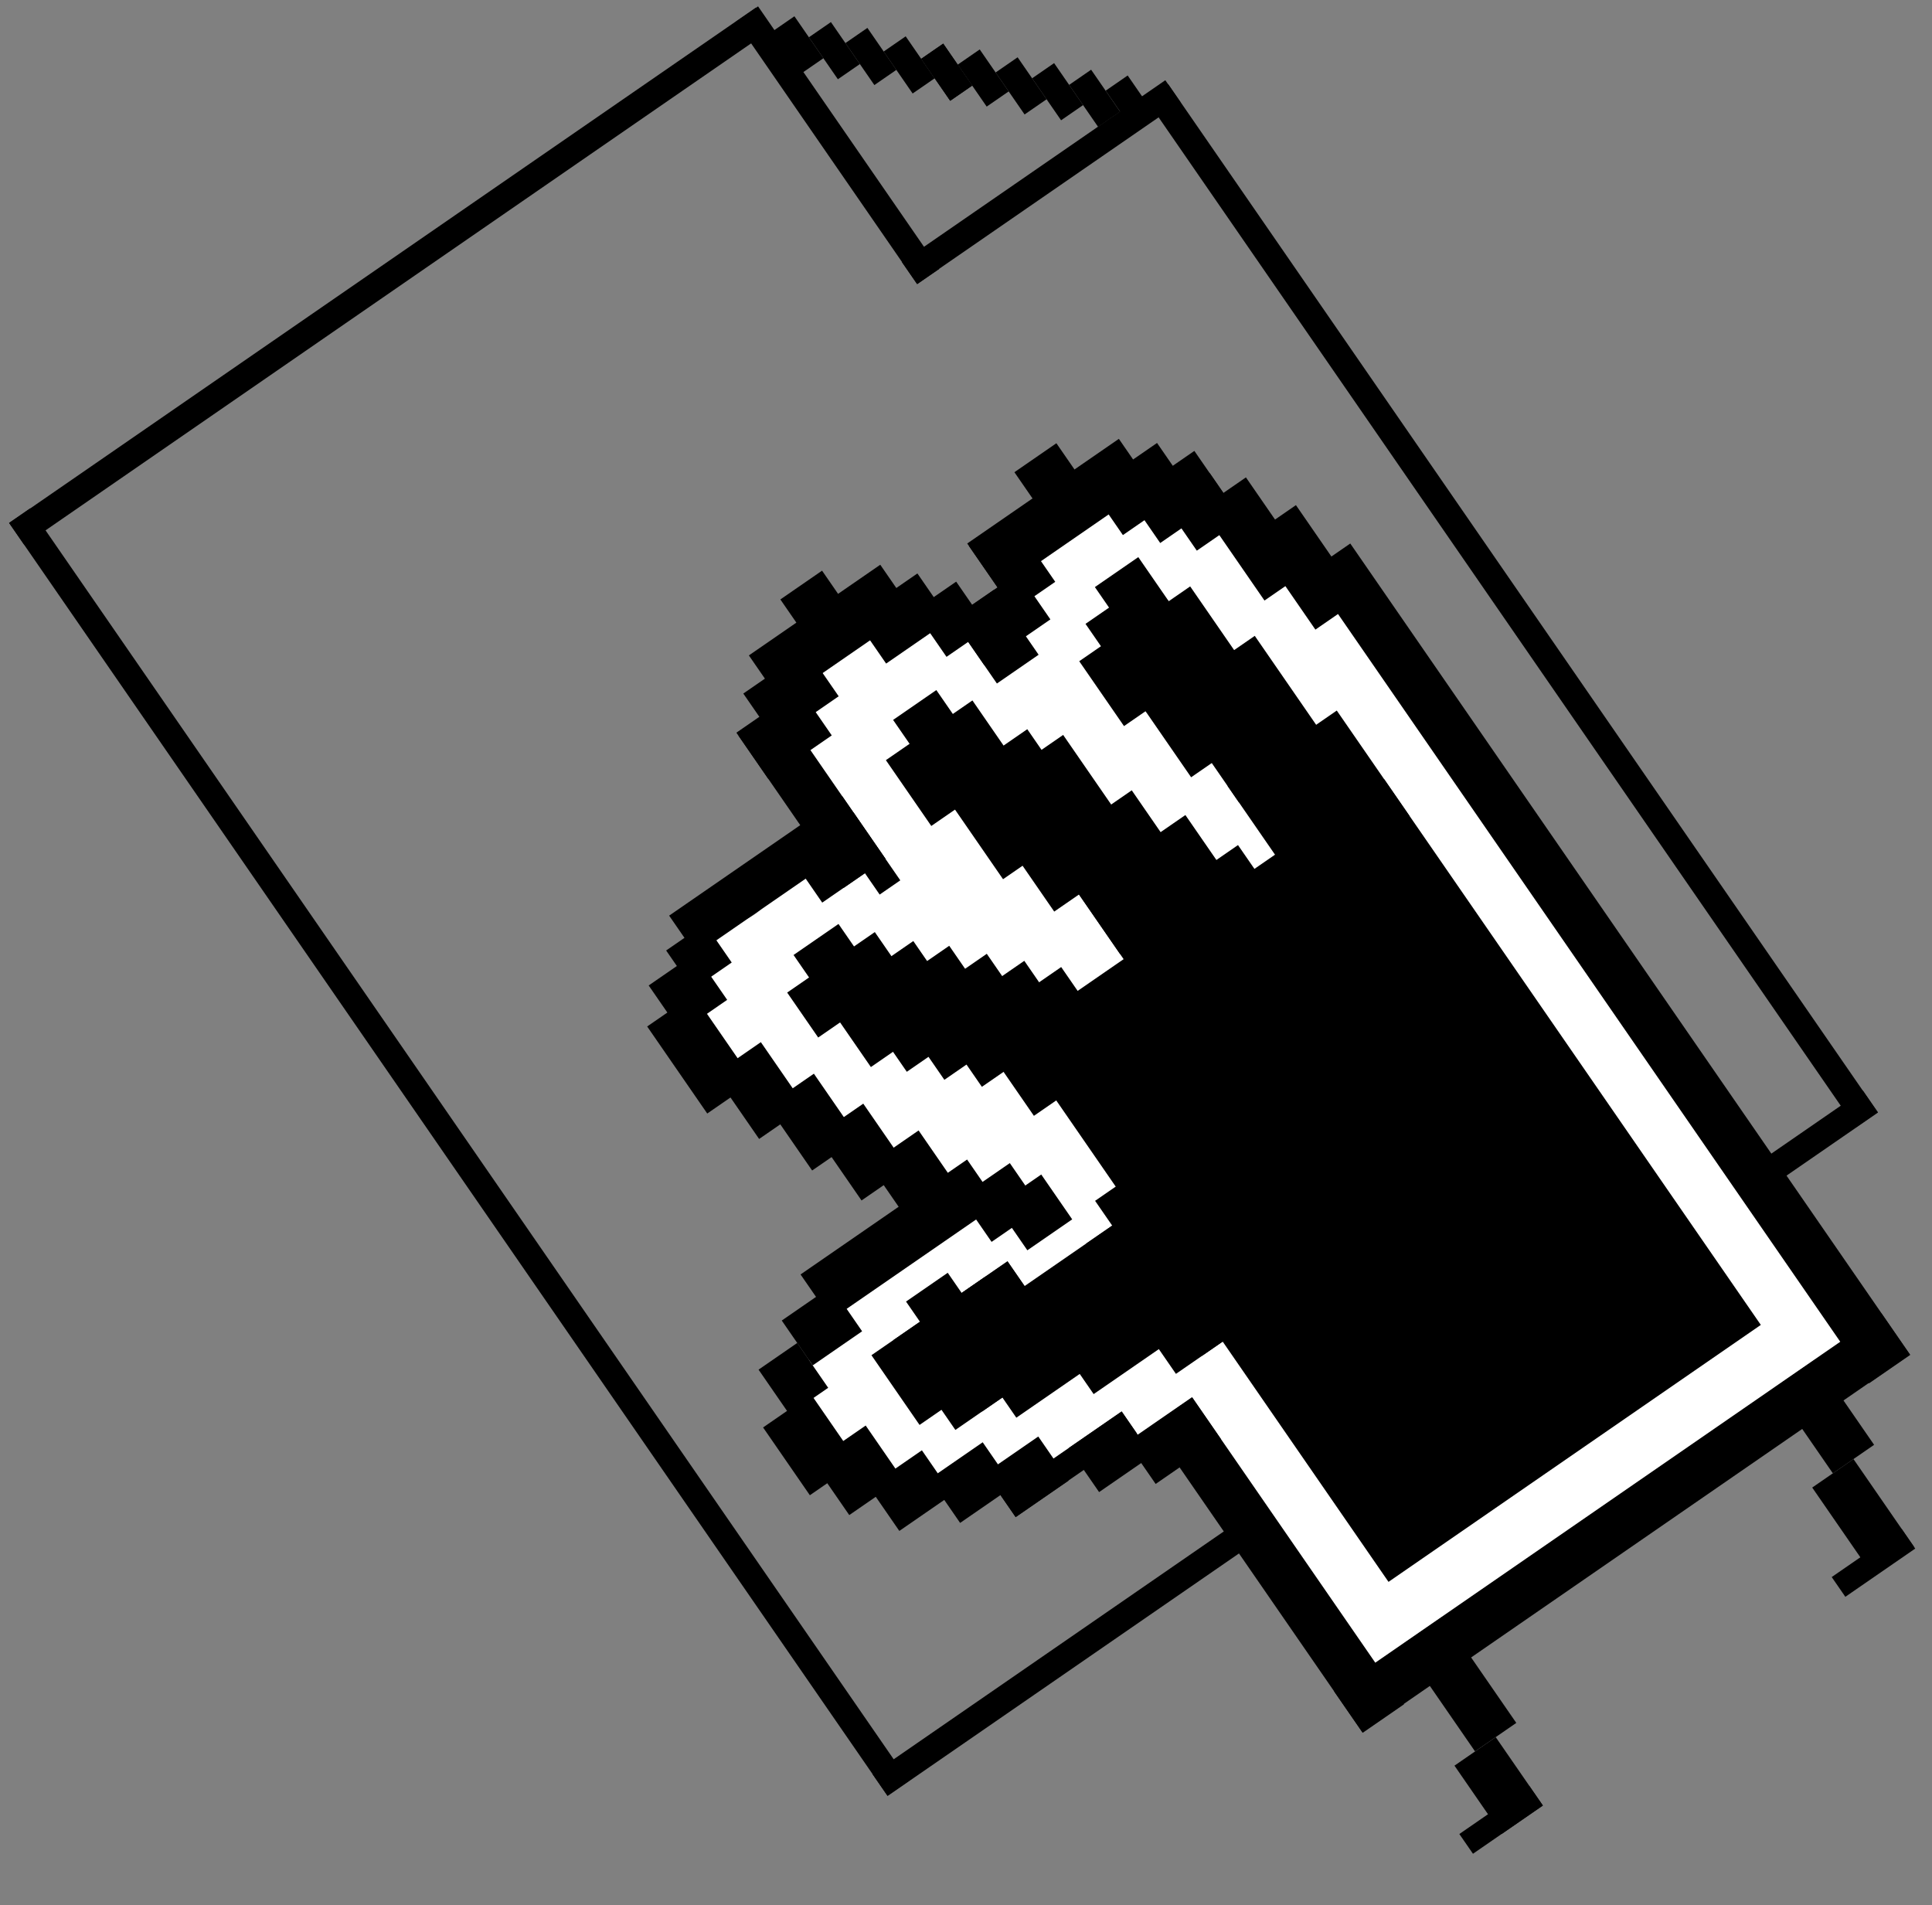 <?xml version="1.0" encoding="utf-8"?>
<!-- Generator: Adobe Illustrator 23.0.2, SVG Export Plug-In . SVG Version: 6.00 Build 0)  -->
<svg version="1.1" xmlns="http://www.w3.org/2000/svg" xmlns:xlink="http://www.w3.org/1999/xlink" x="0px" y="0px"
	 viewBox="0 0 289 285" style="enable-background:new 0 0 289 285;" xml:space="preserve">
<rect x="0" y="0" width="289" height="285" fill="#808080" stroke="none"/>
<style type="text/css">
	.st0{display:none;}
	.st1{display:inline;fill:#FFFFFF;}
	.st2{fill:#FFFFFF;}
	.st3{display:inline;}
</style>
<g id="submission">
	<g id="full_background_1_" class="st0">
		<path class="st1" d="M278.8,166.11c-9.78,2.92-12.48,6.25-12.92,8.95c-1.27,7.77,15.6,14.23,14.09,23.19
			c-0.43,2.56-2.15,4.07-5.97,7.24c-17.24,14.32-22.77,18.02-22.77,18.02c-32.41,21.72-25.68,14.61-35.44,22.3
			c-5.43,4.29-8.12,6.97-11.51,6.21c-8.5-1.9-8.45-22.48-15.95-23.25c-1.73-0.18-2.66,0.81-7.8,4.68
			c-5.06,3.8-10.54,7.04-15.58,10.87c-5.62,4.28-14.74,10.94-30.42,21.72C91.44,203.81,48.35,141.6,5.26,79.38
			C41.11,54.56,76.95,29.74,112.79,4.91c1.55,0.31,3.1,0.62,4.65,0.93c5.41,1.09,10.82,2.18,16.23,3.26
			c6.63,1.16,13.27,2.31,19.9,3.47c4.96,2.45,8.94,2.86,11.62,2.79c4.36-0.1,6.04-1.48,8.93-0.43c2.97,1.08,4.33,3.67,6.89,8.31
			c2.63,4.76,5.39,9.46,8.07,14.19c3.84,6.78,6.47,8.52,12.38,15.77c7.72,9.48,11.49,16.66,15.42,23.16
			C223.39,87.17,239.43,111.09,278.8,166.11z"/>
	</g>
	<g id="hand_background">
		<path class="st2" d="M265.17,178.12c9.39,12.64,14.95,17.28,13.88,23.32c-0.46,2.56-2.19,4.05-6.04,7.18
			c-17.37,14.15-22.94,17.81-22.94,17.81c-32.61,21.42-25.82,14.37-35.64,21.97c-5.37,4.16-8.68,6.67-11.57,6.1
			c-2.44-0.48-2.66-2.79-7.59-11.03c-4.03-6.73-4.15-5.64-8.15-12.38c-4.83-8.14-4.56-9.59-7.32-11.42
			c-5.04-3.34-11.46-2.15-13.06-1.86c-4.7,0.87-4.47,2.51-10.38,4.06c-3.44,0.9-2.93,0.19-11.96,1.36
			c-6.14,0.79-7.31,1.24-9.74,0.54c-2.21-0.64-3.83-1.76-6.89-3.89c-2.41-1.68-3.64-2.55-4.86-4.26c-1.87-2.6-2.32-5.16-2.43-5.93
			c-0.29-1.96-0.05-3.47,0.11-4.51c0.12-0.74,0.64-3.63,2.79-7.09c0.73-1.17,2.1-2.68,4.83-5.65c3.07-3.34,4.6-5.01,5.57-5.92
			c3.73-3.48,5.13-3.82,5.34-5.41c0.26-1.97-1.57-3.89-4.44-6.12c-6.26-4.86-9.88-5.28-16.78-9c-6-3.24-12.83-6.92-13.12-12.11
			c-0.11-1.91,0.75-2.56,0.8-6.53c0.06-4.53-1.04-5.44-0.14-7.08c1.46-2.66,4.73-1.03,8.3-4.17c2.77-2.44,2.21-4.66,5.07-6.16
			c2.65-1.39,4.2-0.04,5.22-1.16c2.22-2.43-5.34-8.73-5.05-18.36c0.16-5.62,2.93-9.9,3.91-11.37c1.54-2.33,3.02-4.55,5.83-5.68
			c2.47-0.99,2.51,0.25,10-0.05c2.17-0.09,3.9-0.26,5.53,0.83c1.07,0.72,1.13,1.34,2.32,2.18c1.26,0.89,3.58,1.88,5.04,1.35
			c3.19-1.16,0.16-8.79,4.52-16.14c0.68-1.14,3.46-5.69,8.79-7.27c4.12-1.22,8.07-0.15,9.26,0.22c1.16,0.36,1.06,0.48,5.32,2.34
			c4.13,1.8,4.41,1.77,6.08,2.57c3.46,1.64,4.43,2.8,8.16,5.26c4.25,2.8,7.02,3.95,8.9,4.98c6.65,3.64,10.27,10.16,15.32,18.8
			c8.11,13.87,12.17,20.81,16.58,27.26c7.26,10.63,8.41,9.88,18.61,24.29C261.33,171.59,259.05,169.89,265.17,178.12z"/>
	</g>
	<g id="icon">
		<rect x="66.7" y="56.67" transform="matrix(0.823 -0.568 0.568 0.823 -85.728 69.461)" width="3.86" height="231.33"/>
		<rect x="224.18" y="-2.78" transform="matrix(0.823 -0.568 0.568 0.823 -11.467 144.482)" width="4" height="186.86"/>
		<rect x="158.77" y="211.4" transform="matrix(0.568 0.823 -0.823 0.568 272.658 -25.666)" width="4" height="70.91"/>
		<rect x="267.97" y="159.64" transform="matrix(0.568 0.823 -0.823 0.568 257.83 -148.1)" width="4" height="23.76"/>
		<rect x="56.35" y="-26.54" transform="matrix(0.568 0.823 -0.823 0.568 59.233 -30.171)" width="4" height="135.74"/>
		<rect x="123.29" y="-2.16" transform="matrix(-0.823 0.568 -0.568 -0.823 240.742 -31.581)" width="4" height="47.72"/>
		<rect x="153.77" y="3.29" transform="matrix(-0.568 -0.823 0.823 -0.568 221.809 170.914)" width="4" height="47.89"/>
		<rect x="117.34" y="2.88" transform="matrix(-0.823 0.568 -0.568 -0.823 221.374 -55.566)" width="4" height="7.63"/>
		<rect x="122.8" y="3.75" transform="matrix(-0.823 0.568 -0.568 -0.823 231.821 -57.082)" width="4" height="7.63"/>
		<rect x="128.26" y="4.62" transform="matrix(-0.823 0.568 -0.568 -0.823 242.267 -58.597)" width="4" height="7.63"/>
		<rect x="133.99" y="5.87" transform="matrix(-0.823 0.568 -0.568 -0.823 253.418 -59.561)" width="4" height="7.63"/>
		<rect x="139.6" y="6.97" transform="matrix(-0.823 0.568 -0.568 -0.823 264.277 -60.753)" width="4" height="7.63"/>
		<rect x="139.6" y="6.97" transform="matrix(-0.823 0.568 -0.568 -0.823 264.277 -60.753)" width="4" height="7.63"/>
		<rect x="145.06" y="7.84" transform="matrix(-0.823 0.568 -0.568 -0.823 274.724 -62.268)" width="4" height="7.63"/>
		<rect x="150.73" y="9.01" transform="matrix(-0.823 0.568 -0.568 -0.823 285.724 -63.35)" width="4" height="7.63"/>
		<rect x="156.19" y="9.88" transform="matrix(-0.823 0.568 -0.568 -0.823 296.17 -64.865)" width="4" height="7.63"/>
		<rect x="161.73" y="10.86" transform="matrix(-0.823 0.568 -0.568 -0.823 306.824 -66.219)" width="4" height="7.63"/>
		<rect x="167.18" y="11.73" transform="matrix(-0.823 0.568 -0.568 -0.823 317.27 -67.734)" width="4" height="7.63"/>
		<rect x="192.87" y="224.1" transform="matrix(0.823 -0.568 0.568 0.823 -86.476 178.087)" width="99.5" height="7.5"/>
		<rect x="163.17" y="230.36" transform="matrix(0.568 0.823 -0.823 0.568 275.252 -56.093)" width="55.76" height="7.5"/>
		<rect x="167" y="140.37" transform="matrix(0.568 0.823 -0.823 0.568 222.65 -135.873)" width="147.47" height="7.5"/>
		<rect x="208.53" y="248.14" transform="matrix(0.568 0.823 -0.823 0.568 301.61 -70.756)" width="19.33" height="7.5"/>
		<rect x="265.05" y="208.13" transform="matrix(0.568 0.823 -0.823 0.568 292.278 -132.991)" width="15.5" height="7.5"/>
		<rect x="270.67" y="223.2" transform="matrix(0.568 0.823 -0.823 0.568 307.208 -131.287)" width="15.95" height="7.5"/>
		<rect x="217.92" y="263.33" transform="matrix(0.568 0.823 -0.823 0.568 316.683 -69.07)" width="12.42" height="7.5"/>
		<rect x="222.7" y="265.85" transform="matrix(0.568 0.823 -0.823 0.568 321.05 -67.163)" width="3.59" height="12.7"/>
		<rect x="278.4" y="227.42" transform="matrix(0.568 0.823 -0.823 0.568 313.486 -129.612)" width="3.59" height="12.7"/>
		<rect x="173.55" y="127.05" transform="matrix(0.823 -0.568 0.568 0.823 -63.623 149.017)" width="67.67" height="99.17"/>
		<rect x="170.83" y="174.02" transform="matrix(0.823 -0.568 0.568 0.823 -75.626 133.435)" width="11.08" height="28.17"/>
		<rect x="167.63" y="179" transform="matrix(0.823 -0.568 0.568 0.823 -77.173 133.923)" width="17.5" height="23.67"/>
		<rect x="156.39" y="185.46" transform="matrix(0.823 -0.568 0.568 0.823 -81.344 128.952)" width="19.85" height="19.17"/>
		<rect x="145.26" y="190.4" transform="matrix(0.823 -0.568 0.568 0.823 -87.028 121.41)" width="12.2" height="20"/>
		<rect x="140.53" y="190.8" transform="matrix(0.823 -0.568 0.568 0.823 -88.502 117.483)" width="7.58" height="20"/>
		<rect x="136.43" y="193.15" transform="matrix(0.823 -0.568 0.568 0.823 -88.356 118.983)" width="20.75" height="16.33"/>
		<rect x="132.11" y="195.74" transform="matrix(0.823 -0.568 0.568 0.823 -89.551 116.661)" width="20.75" height="12.67"/>
		<rect x="187.32" y="110.26" transform="matrix(0.823 -0.568 0.568 0.823 -33.166 133.214)" width="19.85" height="19.17"/>
		<rect x="178.47" y="98.02" transform="matrix(0.823 -0.568 0.568 0.823 -28.111 124.958)" width="16.1" height="19.17"/>
		<rect x="170.06" y="90.23" transform="matrix(0.823 -0.568 0.568 0.823 -26.427 119.195)" width="16.1" height="23.58"/>
		<rect x="163.37" y="93.32" transform="matrix(0.823 -0.568 0.568 0.823 -26.021 114.899)" width="16.1" height="11.79"/>
		<rect x="163.72" y="90.71" transform="matrix(0.568 0.823 -0.823 0.568 153.742 -99.643)" width="16.1" height="11.79"/>
		<rect x="163.52" y="88.26" transform="matrix(0.568 0.823 -0.823 0.568 150.031 -101.374)" width="16.1" height="7.89"/>
		<rect x="164.67" y="125.89" transform="matrix(0.823 -0.568 0.568 0.823 -46.048 123.115)" width="19.85" height="19.17"/>
		<rect x="172.54" y="130.38" transform="matrix(0.823 -0.568 0.568 0.823 -47.206 128.382)" width="19.85" height="19.17"/>
		<rect x="160.75" y="120.91" transform="matrix(0.823 -0.568 0.568 0.823 -44.313 118.733)" width="15.35" height="19.17"/>
		<rect x="150.31" y="112.68" transform="matrix(0.823 -0.568 0.568 0.823 -41.933 111.723)" width="16.11" height="20.99"/>
		<rect x="143.99" y="112.12" transform="matrix(0.823 -0.568 0.568 0.823 -41.467 107.52)" width="15.73" height="16.41"/>
		<rect x="134.52" y="108.21" transform="matrix(0.823 -0.568 0.568 0.823 -39.658 101.057)" width="15.73" height="11.96"/>
		<rect x="136.3" y="104.42" transform="matrix(0.823 -0.568 0.568 0.823 -37.891 99.167)" width="7.86" height="11.96"/>
		<rect x="148.7" y="147.81" transform="matrix(0.823 -0.568 0.568 0.823 -60.766 116.555)" width="16" height="16"/>
		<rect x="142.08" y="147.22" transform="matrix(0.823 -0.568 0.568 0.823 -60.443 112.308)" width="15.93" height="11.91"/>
		<rect x="136.47" y="146.17" transform="matrix(0.823 -0.568 0.568 0.823 -60.84 108.937)" width="15.93" height="11.91"/>
		<rect x="130.85" y="144.97" transform="matrix(0.823 -0.568 0.568 0.823 -61.152 105.532)" width="15.93" height="11.91"/>
		<rect x="125.48" y="144.26" transform="matrix(0.823 -0.568 0.568 0.823 -61.702 102.358)" width="15.93" height="11.91"/>
		<rect x="118.66" y="143.25" transform="matrix(0.823 -0.568 0.568 0.823 -61.273 97.975)" width="15.93" height="8.17"/>
		<rect x="120.3" y="139.83" transform="matrix(0.823 -0.568 0.568 0.823 -59.727 96.099)" width="8.17" height="8.17"/>
		<rect x="169.66" y="211.73" transform="matrix(0.823 -0.568 0.568 0.823 -91.335 137.839)" width="11.85" height="7.59"/>
		<rect x="161.28" y="213.19" transform="matrix(0.823 -0.568 0.568 0.823 -93.965 132.75)" width="9.63" height="8.01"/>
		<rect x="148.83" y="217.07" transform="matrix(0.823 -0.568 0.568 0.823 -96.127 129.531)" width="22.03" height="3.98"/>
		<rect x="148.8" y="216.94" transform="matrix(0.823 -0.568 0.568 0.823 -98.299 126.323)" width="9.63" height="8.01"/>
		<rect x="140.49" y="217.8" transform="matrix(0.823 -0.568 0.568 0.823 -100.261 121.757)" width="9.63" height="8.01"/>
		<rect x="131.39" y="219" transform="matrix(0.823 -0.568 0.568 0.823 -102.549 116.801)" width="9.63" height="8.01"/>
		<rect x="123.44" y="215.15" transform="matrix(0.823 -0.568 0.568 0.823 -102.228 111.749)" width="9.63" height="9.63"/>
		<rect x="116.86" y="209.99" transform="matrix(0.823 -0.568 0.568 0.823 -101.304 107.076)" width="8.72" height="12.32"/>
		<rect x="115.15" y="202.19" transform="matrix(0.823 -0.568 0.568 0.823 -96.143 103.878)" width="7.03" height="8.15"/>
		<rect x="118.45" y="194.29" transform="matrix(0.823 -0.568 0.568 0.823 -90.901 104.908)" width="8.98" height="8.15"/>
		<rect x="119.38" y="181.35" transform="matrix(0.823 -0.568 0.568 0.823 -81.506 109.193)" width="30.27" height="8.15"/>
		<rect x="145.22" y="175.83" transform="matrix(0.823 -0.568 0.568 0.823 -75.69 116.833)" width="8.94" height="8.15"/>
		<rect x="150.64" y="177.31" transform="matrix(0.823 -0.568 0.568 0.823 -75.64 119.952)" width="8.15" height="8.15"/>
		<rect x="132.6" y="170.62" transform="matrix(0.823 -0.568 0.568 0.823 -75.991 109.069)" width="8.94" height="11.77"/>
		<rect x="124.78" y="166.47" transform="matrix(0.823 -0.568 0.568 0.823 -75.061 103.751)" width="8.44" height="11.77"/>
		<rect x="117.39" y="161.99" transform="matrix(0.823 -0.568 0.568 0.823 -73.823 98.758)" width="8.44" height="11.77"/>
		<rect x="109.46" y="157.27" transform="matrix(0.823 -0.568 0.568 0.823 -72.547 93.421)" width="8.44" height="11.77"/>
		<rect x="100.55" y="149.77" transform="matrix(0.823 -0.568 0.568 0.823 -71.014 87.395)" width="8.44" height="15.82"/>
		<rect x="98.68" y="144.29" transform="matrix(0.823 -0.568 0.568 0.823 -66.137 84.708)" width="8.44" height="8.44"/>
		<rect x="101.02" y="139.58" transform="matrix(0.823 -0.568 0.568 0.823 -62.774 84.681)" width="7.05" height="7.05"/>
		<rect x="99.31" y="127.43" transform="matrix(0.823 -0.568 0.568 0.823 -54.017 88.496)" width="31.46" height="7.05"/>
		<rect x="119.58" y="124.08" transform="matrix(0.823 -0.568 0.568 0.823 -50.692 93.873)" width="11.51" height="8.44"/>
		<rect x="128.86" y="125.08" transform="matrix(0.823 -0.568 0.568 0.823 -50.306 97.118)" width="3.75" height="8.44"/>
		<rect x="117.65" y="105.45" transform="matrix(0.823 -0.568 0.568 0.823 -46.255 90.081)" width="7.63" height="27.68"/>
		<rect x="111.53" y="105.6" transform="matrix(0.823 -0.568 0.568 0.823 -41.617 86.035)" width="11.51" height="8.44"/>
		<rect x="112.57" y="99.75" transform="matrix(0.823 -0.568 0.568 0.823 -38.116 85.588)" width="11.51" height="8.44"/>
		<rect x="112.31" y="90.53" transform="matrix(0.823 -0.568 0.568 0.823 -31.831 87.324)" width="23.88" height="8.44"/>
		<rect x="118.46" y="86.79" transform="matrix(0.823 -0.568 0.568 0.823 -30.058 85.523)" width="7.58" height="8.44"/>
		<rect x="129.14" y="88.32" transform="matrix(0.823 -0.568 0.568 0.823 -28.69 92.978)" width="11.51" height="8.44"/>
		<rect x="138.52" y="88.43" transform="matrix(0.823 -0.568 0.568 0.823 -27.439 97.209)" width="7.58" height="8.44"/>
		<rect x="145.11" y="89.37" transform="matrix(0.823 -0.568 0.568 0.823 -27.761 101.41)" width="7.58" height="11.79"/>
		<rect x="143.77" y="88.4" transform="matrix(0.823 -0.568 0.568 0.823 -26.105 101.445)" width="12.03" height="8.44"/>
		<rect x="147.61" y="78.5" transform="matrix(0.823 -0.568 0.568 0.823 -21.133 100.903)" width="7.58" height="11.75"/>
		<rect x="144.65" y="72.75" transform="matrix(0.823 -0.568 0.568 0.823 -15.685 103.585)" width="27.56" height="8.44"/>
		<rect x="153.47" y="67.74" transform="matrix(0.823 -0.568 0.568 0.823 -13.041 102.055)" width="7.63" height="8.44"/>
		<rect x="164.52" y="68.95" transform="matrix(0.823 -0.568 0.568 0.823 -11.387 109.793)" width="12.03" height="8.44"/>
		<rect x="170.1" y="70.14" transform="matrix(0.823 -0.568 0.568 0.823 -11.073 113.171)" width="12.03" height="8.44"/>
		<rect x="175.92" y="72.38" transform="matrix(0.823 -0.568 0.568 0.823 -11.66 115.777)" width="8.18" height="8.44"/>
		<rect x="183.68" y="72.28" transform="matrix(0.823 -0.568 0.568 0.823 -12.583 120.897)" width="8.18" height="16.74"/>
		<rect x="191.23" y="76.41" transform="matrix(0.823 -0.568 0.568 0.823 -13.662 125.938)" width="8.18" height="16.98"/>
	</g>
</g>
<g id="schedule" class="st0">
	<g id="time" class="st3">
		<g id="full_background" class="st0">
			<path class="st1" d="M251.33,245.55c-0.44,0.2-1.1,0.57-1.64,1.25c-1.07,1.34-0.63,2.58-1.69,3.2c-0.18,0.1-1.18,0.66-1.78,0.77
				c-0.1,0.02-0.33,0.05-0.52,0.22c-0.11,0.1-0.13,0.18-0.3,0.36c0,0-0.11,0.12-0.28,0.27c-0.48,0.4-1.52,0.81-2.29,1.56
				c-0.38,0.36-0.66,0.64-0.79,1.07c-0.06,0.2-0.08,0.41-0.25,0.7c-0.15,0.26-0.26,0.29-0.41,0.5c-0.25,0.37-0.19,0.64-0.3,0.99
				c-0.15,0.47-0.49,0.74-0.93,1.07c-1.04,0.8-1.77,0.53-2.37,1.33c-0.14,0.19-0.18,0.31-0.39,0.5c-0.4,0.36-0.89,0.47-1.24,0.51
				c0.06,0.17,0.09,0.34,0.1,0.5c0,0,0.05,0.51-0.1,1c-0.3,0.97-2.33,1.63-3.25,1.92c-1.28,0.4-1.84,0.41-2.08,0.92
				c-0.26,0.54,0.26,0.87,0,1.5c-0.22,0.53-0.63,0.69-2.32,1.7c-0.93,0.55-1.4,0.83-1.51,0.97c-0.86,1-0.38,1.96-1.22,2.63
				c-0.62,0.5-1.22,0.24-1.45,0.7c-0.29,0.58,0.72,1.2,0.5,1.83c-0.19,0.53-1,0.45-2.21,0.96c-0.93,0.39-1.49,0.89-2.35,1.65
				c-1.5,1.32-1.57,2.02-2.4,2.77c-1.47,1.33-3.58,1.23-5.34,1.13c-6.41-0.38-9.62-0.57-11.21-1c-7.03-1.88-15.76,0.11-26.17,0.17
				c-61.75,0.35-92.8,0.51-100.83,0c-10.97-0.7-18.86-1.61-30.17-0.83c-5.76,0.4-16.73,1.54-22.17,1c-2.5-0.25-4.46-0.91-7.17,0
				c-1.21,0.4-2.51,1.1-3.33,0.5c-0.84-0.61-0.37-1.97-1.5-2.83c-0.7-0.54-1.34-0.35-1.5-0.83c-0.24-0.74,1-2,1-2
				c-0.66-12.82-0.17-15.67-0.17-15.67c0.87-1.95,2.15-4.31,4-6.75c1.29-1.7,4.07-5.04,5.42-5.67c0.13-0.06,0.72-0.31,1.17-0.92
				c0.25-0.34,0.31-0.59,0.42-0.83c0.69-1.62,2.82-1.69,2.93-2.89c0.03-0.36-0.15-0.5-0.01-0.77c0.24-0.48,0.9-0.33,1.67-0.67
				c1.13-0.49,0.86-1.32,1.92-1.83c1.08-0.52,2.22-0.06,2.33-0.42c0.07-0.22-0.35-0.4-0.5-0.75c-0.45-1.08,2.03-3.05,2.58-3.5
				c2.92-2.36,5.21-5.4,7.92-8c1-0.96,2.54-2.45,4.43-4.32c0.71-0.75,1.41-1.45,1.48-1.39c0.05,0.04-0.12,0.34-0.12,0.33
				c0,0,0.05-0.15,0.12-0.33c0.34-0.87,2.68-1.57,2.71-1.5c0.02,0.06-1.38,0.72-1.58,0.46c-0.1-0.14,0.09-0.55,0.38-0.76
				c0.17-0.12,0.33-0.15,0.36-0.16c0.65-0.14,1.87-1.58,2.09-1.92c1.47-2.23,0.62-18.29,0.46-23.58c-0.08-2.67-0.17-8.83-0.17-8.83
				s1.05-1.6,3-4.57c0,0,2.44,0.37,2.67,0.4c5.32,0.8,7.98,1.2,10.22,0.14c2.69-1.28,4.75-4.48,4.04-6.09
				c-0.69-1.56-3.58-0.75-5.43-3.25c-0.8-1.08-0.8-1.96-1.61-2.25c-1.1-0.39-2.51,0.71-3.59,1.79c0-47.64,0-95.27,0-142.91
				C60.02,26.6,62.01,26.2,64,25c2.21-1.33,2.86-2.69,5.48-5.75c2.56-2.99,4.76-4.99,6.51-6.59c2.56-2.33,4.73-4.31,7.17-5.66
				c4.59-2.56,9.19-2.4,14.46-2.08C108.74,5.6,115.27,6.55,120,7c10.43,0.99,7.78-0.87,30.83-1c5.6-0.03,11.71,0.04,22.83-0.17
				c3.09-0.06,5.63-0.12,7.33-0.17c8.4-0.73,15.18-0.5,19.83-0.17c7.24,0.53,8.93,1.31,16.5,1.67c3.48,0.17,9.82,0.44,17.83-0.33
				c10.17-0.99,15.06-2.9,21.5-0.5c3.83,1.42,5.13,3.23,5.67,4.5c0.76,1.8,0.31,3.29,0,6c-0.27,2.31-0.45,5.65,0,9.83
				c-0.36,3.14-0.81,7.89-0.92,13.67c-0.16,7.86,0.38,13.24,0.78,18.32c0.51,6.57,0.68,14.33,1.02,29.85
				c0.34,15.6,0.51,23.4,0.12,29.82c-0.33,5.44,0.3,10.97-0.67,16.33c-0.37,2.05-1.33,6.7,0.17,12c0.83,2.95,1.76,3.76,2.18,4.08
				c2.26,1.7,6.66,1.7,9.99,0.42c1.07-0.41,2.12-0.99,3-0.5c1.18,0.65,1.67,3,1.67,3c0,0,1.12,3.76,1.5,6
				c0.58,3.37-0.17,5.24-0.67,8.83c-0.15,1.11-0.27,2.32,0,11.67c0.38,12.98,0.57,19.47,0.78,21.17c0.84,6.88,2.07,11.43-0.44,14.33
				c-0.58,0.66-1.82,1.78-3.81,4.18c-1.82,2.2-1.79,2.47-2.86,3.48c-2.25,2.12-3.14,1.6-5,3.5c-1.78,1.81-1.05,2.38-2.97,4.36
				c-1.53,1.58-2.3,1.54-4.34,3.47c-1.32,1.24-2.07,2.27-2.62,2.98C257.84,239.43,255.48,242.06,251.33,245.55z"/>
		</g>
		<g id="screen_background">
			<rect x="84.17" y="41.17" class="st2" width="135.79" height="106.38"/>
		</g>
		<g id="keyboard">
			<rect x="196.71" y="247.03" width="12.54" height="3.95"/>
			<rect x="204.08" y="243.08" width="7.68" height="3.95"/>
			<rect x="209.25" y="239.67" width="8.65" height="4.24"/>
			<rect x="214.83" y="235.87" width="9.63" height="3.95"/>
			<rect x="220.46" y="230.61" width="7.95" height="3.95"/>
			
				<rect x="217.94" y="233.15" transform="matrix(-1.836970e-16 1 -1 -1.836970e-16 457.614 12.671)" width="9.06" height="3.99"/>
			<rect x="175.17" y="247.03" width="11.92" height="3.95"/>
			<rect x="182.08" y="243.08" width="7.68" height="3.95"/>
			
				<rect x="182.53" y="239.79" transform="matrix(-1.836970e-16 1 -1 -1.836970e-16 429.564 54.014)" width="10.49" height="3.99"/>
			<rect x="185.78" y="236.54" width="11.52" height="3.95"/>
			<rect x="191.76" y="234.95" transform="matrix(-1.836970e-16 1 -1 -1.836970e-16 432.253 41.634)" width="7.1" height="3.99"/>
			<rect x="195.15" y="230.6" transform="matrix(-1.836970e-16 1 -1 -1.836970e-16 431.293 33.886)" width="7.1" height="3.99"/>
			<rect x="193.32" y="232.45" width="7.38" height="4.24"/>
			<rect x="205.94" y="241.5" transform="matrix(-1.836970e-16 1 -1 -1.836970e-16 453.259 33.734)" width="7.65" height="3.99"/>
			
				<rect x="211.85" y="237.89" transform="matrix(-1.836970e-16 1 -1 -1.836970e-16 455.763 24.013)" width="8.05" height="3.99"/>
			<rect x="146.49" y="247.03" width="11.92" height="3.95"/>
			<rect x="153.9" y="243.08" width="7.68" height="3.95"/>
			
				<rect x="154.41" y="239.87" transform="matrix(-1.836970e-16 1 -1 -1.836970e-16 401.455 82.281)" width="10.36" height="3.99"/>
			<rect x="157.59" y="236.54" width="17.58" height="3.95"/>
			
				<rect x="168.97" y="234.29" transform="matrix(-1.836970e-16 1 -1 -1.836970e-16 409.464 63.106)" width="8.42" height="3.99"/>
			<rect x="171.33" y="232.07" width="8" height="3.95"/>
			<rect x="128.17" y="247.03" width="10.48" height="3.95"/>
			
				<rect x="133.38" y="245.71" transform="matrix(-1.836970e-16 1 -1 -1.836970e-16 384.364 111.05)" width="6.56" height="3.99"/>
			<rect x="134.66" y="243.5" width="7.68" height="3.95"/>
			<rect x="134.79" y="240" transform="matrix(-1.836970e-16 1 -1 -1.836970e-16 382.495 101.497)" width="11.42" height="3.99"/>
			<rect x="138.51" y="235.86" width="10.68" height="3.95"/>
			<rect x="145.82" y="227.96" width="11.92" height="3.95"/>
			
				<rect x="141.78" y="231.37" transform="matrix(-1.836970e-16 1 -1 -1.836970e-16 380.562 86.172)" width="10.82" height="3.99"/>
			<rect x="105.85" y="247.03" width="10.81" height="3.95"/>
			
				<rect x="111.13" y="245.46" transform="matrix(-1.836970e-16 1 -1 -1.836970e-16 362.119 132.782)" width="7.07" height="3.99"/>
			<rect x="112.67" y="243.91" width="7.57" height="3.95"/>
			
				<rect x="112.54" y="240.16" transform="matrix(-1.836970e-16 1 -1 -1.836970e-16 360.404 123.906)" width="11.42" height="3.99"/>
			<rect x="116.26" y="236.29" width="11.18" height="3.95"/>
			
				<rect x="119.73" y="232.57" transform="matrix(-1.836970e-16 1 -1 -1.836970e-16 360.012 109.121)" width="11.42" height="3.99"/>
			<rect x="123.45" y="228.64" width="7.68" height="3.95"/>
			<rect x="79.48" y="247.03" width="14.75" height="3.95"/>
			
				<rect x="87.05" y="243.81" transform="matrix(-1.836970e-16 1 -1 -1.836970e-16 338.042 153.572)" width="10.36" height="3.99"/>
			<rect x="90.24" y="240.63" width="10.99" height="3.95"/>
			<rect x="95.45" y="238.8" transform="matrix(-1.836970e-16 1 -1 -1.836970e-16 340.032 141.562)" width="7.56" height="3.99"/>
			<rect x="97.24" y="233.24" width="11.8" height="3.95"/>
			
				<rect x="103.26" y="231.37" transform="matrix(-1.836970e-16 1 -1 -1.836970e-16 340.412 126.322)" width="7.56" height="3.99"/>
			<rect x="57.54" y="247.03" width="11.28" height="3.95"/>
			
				<rect x="61.65" y="243.81" transform="matrix(-1.836970e-16 1 -1 -1.836970e-16 312.639 178.975)" width="10.36" height="3.99"/>
			<rect x="64.84" y="239.89" width="15.1" height="3.95"/>
			
				<rect x="72.31" y="236.22" transform="matrix(-1.836970e-16 1 -1 -1.836970e-16 316.157 160.277)" width="11.25" height="3.99"/>
			<rect x="75.95" y="232.59" width="7.57" height="3.95"/>
			
				<rect x="77.94" y="230.94" transform="matrix(-1.836970e-16 1 -1 -1.836970e-16 314.655 151.207)" width="7.56" height="3.99"/>
			<rect x="35.38" y="247.03" width="11.28" height="3.95"/>
			
				<rect x="39.23" y="243.48" transform="matrix(-1.836970e-16 1 -1 -1.836970e-16 290.115 200.831)" width="10.83" height="3.99"/>
			<rect x="42.65" y="240.02" width="7.57" height="3.95"/>
			
				<rect x="45.15" y="238.22" transform="matrix(-1.836970e-16 1 -1 -1.836970e-16 289.126 191.303)" width="7.52" height="3.99"/>
			<rect x="50.89" y="232.59" width="10.42" height="3.95"/>
			
				<rect x="55.84" y="230.85" transform="matrix(-1.836970e-16 1 -1 -1.836970e-16 292.381 173.31)" width="7.39" height="3.99"/>
		</g>
		<g id="_x3F__3">
			<rect x="184.62" y="106.25" width="7.28" height="7.28"/>
			<rect x="184.62" y="91.5" width="7.28" height="10.97"/>
			<rect x="188.27" y="87.86" width="7.28" height="7.28"/>
			<rect x="195.55" y="84.22" width="7.28" height="7.28"/>
			<rect x="199.19" y="73.25" width="7.28" height="14.61"/>
			<rect x="184.62" y="69.47" width="18.2" height="7.28"/>
			<rect x="180.98" y="73.11" width="7.28" height="10.83"/>
		</g>
		<g id="_x3F__2">
			<rect x="151.5" y="106.25" width="7.28" height="7.28"/>
			<rect x="151.5" y="91.5" width="7.28" height="10.97"/>
			<rect x="155.14" y="87.86" width="7.28" height="7.28"/>
			<rect x="162.42" y="84.22" width="7.28" height="7.28"/>
			<rect x="166.06" y="73.25" width="7.28" height="14.61"/>
			<rect x="151.5" y="69.47" width="18.2" height="7.28"/>
			<rect x="147.86" y="73.11" width="7.28" height="10.83"/>
		</g>
		<g id=":">
			<rect x="133.12" y="91.5" width="7.28" height="7.28"/>
			<rect x="133.12" y="106.25" width="7.28" height="7.28"/>
		</g>
		<g id="_x3F__1">
			<rect x="105.06" y="106.25" width="7.28" height="7.28"/>
			<rect x="105.06" y="91.5" width="7.28" height="10.97"/>
			<rect x="108.7" y="87.86" width="7.28" height="7.28"/>
			<rect x="115.98" y="84.22" width="7.28" height="7.28"/>
			<rect x="119.62" y="73.25" width="7.28" height="14.61"/>
			<rect x="105.06" y="69.47" width="18.2" height="7.28"/>
			<rect x="101.42" y="73.11" width="7.28" height="10.83"/>
		</g>
	</g>
	<g id="computer_screen" class="st3">
		<polygon points="58.62,26.75 58.62,26.75 58.62,26.75 58.62,26.75 		"/>
		<rect x="57.88" y="26.75" width="4.5" height="143.38"/>
		<rect x="238.25" y="22.64" width="4.5" height="144.19"/>
		
			<rect x="149.95" y="-65.66" transform="matrix(-1.836970e-16 1 -1 -1.836970e-16 177.09 -127.315)" width="4.5" height="181.1"/>
		
			<rect x="147.86" y="83.18" transform="matrix(-1.836970e-16 1 -1 -1.836970e-16 321.74 21.536)" width="4.48" height="176.92"/>
		<rect x="59.45" y="24.18" transform="matrix(-1.836970e-16 1 -1 -1.836970e-16 89.716 -33.691)" width="4.5" height="7.66"/>
		<rect x="236.31" y="163.69" transform="matrix(-1.836970e-16 1 -1 -1.836970e-16 406.437 -70.687)" width="4.5" height="8.38"/>
		<rect x="59.97" y="163.53" transform="matrix(-1.836970e-16 1 -1 -1.836970e-16 230.094 105.656)" width="4.5" height="8.69"/>
		
			<rect x="162.85" y="90.44" transform="matrix(-1.836970e-16 1 -1 -1.836970e-16 314.312 -125.604)" width="114.21" height="7.83"/>
		<rect x="80.25" y="143.62" width="143.62" height="7.83"/>
		<rect x="80.25" y="37.25" width="143.08" height="7.83"/>
		<rect x="27.06" y="90.44" transform="matrix(-1.836970e-16 1 -1 -1.836970e-16 178.521 10.188)" width="114.21" height="7.83"/>
		<rect x="168" y="-83.87" transform="matrix(-1.836970e-16 1 -1 -1.836970e-16 176.393 -164.117)" width="4.5" height="180.01"/>
		<rect x="260.26" y="8.39" width="4.5" height="143.69"/>
		<rect x="65.53" y="19.25" width="3.95" height="3.95"/>
		<rect x="69.48" y="15.25" width="3.95" height="3.95"/>
		<rect x="73.44" y="11.3" width="3.95" height="3.95"/>
		<rect x="77.39" y="7.34" width="3.95" height="3.95"/>
		<rect x="246.7" y="14.73" width="3.95" height="3.95"/>
		<rect x="242.75" y="18.68" width="3.95" height="3.95"/>
		<rect x="250.66" y="10.89" width="3.95" height="3.95"/>
		<rect x="254.61" y="7.07" width="3.95" height="3.95"/>
		<rect x="65.22" y="169.39" width="177.53" height="10.08"/>
		<rect x="246.7" y="162.22" width="3.95" height="3.95"/>
		<polyline points="242.75,170.12 242.75,166.17 246.7,166.17 246.7,170.12 		"/>
		<rect x="250.66" y="158.37" width="3.95" height="3.95"/>
		<rect x="254.61" y="154.42" width="3.95" height="3.95"/>
		<rect x="258.61" y="150.47" width="3.95" height="3.95"/>
		<rect x="260.26" y="148" width="18.74" height="4.08"/>
		<rect x="248.92" y="173.61" width="3.95" height="3.95"/>
		<rect x="252.87" y="169.66" width="3.95" height="3.95"/>
		<rect x="256.83" y="165.71" width="3.95" height="3.95"/>
		<rect x="260.78" y="161.76" width="3.95" height="3.95"/>
		<rect x="264.73" y="157.8" width="3.95" height="3.95"/>
		<rect x="268.69" y="153.85" width="3.95" height="3.95"/>
		<rect x="272.64" y="149.9" width="3.95" height="3.95"/>
		<rect x="279" y="152.08" width="3.37" height="65.8"/>
		<rect x="275.05" y="217.88" width="3.95" height="3.95"/>
		<rect x="149.52" y="77.83" transform="matrix(-1.836970e-16 1 -1 -1.836970e-16 330.466 26.929)" width="4.5" height="201.73"/>
		<rect x="248.92" y="173.89" width="3.95" height="73.36"/>
		<rect x="271.09" y="221.83" width="3.95" height="3.95"/>
		<rect x="267.14" y="225.78" width="3.95" height="3.95"/>
		<rect x="263.19" y="229.73" width="3.95" height="3.95"/>
		<rect x="259.23" y="233.69" width="3.95" height="3.95"/>
		<rect x="255.28" y="237.64" width="3.95" height="3.95"/>
		<rect x="251.33" y="241.59" width="3.95" height="3.95"/>
		<rect x="245.55" y="247.25" width="3.95" height="3.95"/>
		<rect x="241.6" y="251.2" width="3.95" height="3.95"/>
		<rect x="237.64" y="255.16" width="3.95" height="3.95"/>
		<rect x="233.69" y="259.11" width="3.95" height="3.95"/>
		<rect x="229.74" y="263.06" width="3.95" height="3.95"/>
		<rect x="225.78" y="267.02" width="3.95" height="3.95"/>
		<rect x="221.83" y="270.97" width="3.95" height="3.95"/>
		<rect x="217.88" y="274.92" width="3.95" height="3.95"/>
		<rect x="245.55" y="228.44" width="3.95" height="3.95"/>
		<rect x="241.6" y="232.39" width="3.95" height="3.95"/>
		<rect x="237.64" y="236.34" width="3.95" height="3.95"/>
		<rect x="234.03" y="240.27" width="3.95" height="3.95"/>
		<rect x="230.07" y="244.23" width="3.95" height="3.95"/>
		<rect x="226.12" y="248.18" width="3.95" height="3.95"/>
		<rect x="222.17" y="252.13" width="3.95" height="3.95"/>
		<rect x="218.21" y="256.09" width="3.95" height="3.95"/>
		<rect x="216.19" y="258.4" width="3.37" height="21.97"/>
		<rect x="6.63" y="254.78" width="3.37" height="22.22"/>
		
			<rect x="109.72" y="151.68" transform="matrix(-1.836970e-16 1 -1 -1.836970e-16 367.873 145.055)" width="3.37" height="209.56"/>
		<path d="M10,280.37V277h209.56v3.37c-2.23,0-4.46,0-6.7,0C145.25,280.37,77.62,280.37,10,280.37z"/>
		<rect x="10" y="250.82" width="3.95" height="3.95"/>
		<rect x="13.95" y="246.87" width="3.95" height="3.95"/>
		<rect x="17.91" y="242.92" width="3.95" height="3.95"/>
		<rect x="21.86" y="238.97" width="3.95" height="3.95"/>
		<rect x="25.81" y="235.01" width="3.95" height="3.95"/>
		<rect x="29.77" y="231.06" width="3.95" height="3.95"/>
		<rect x="33.72" y="227.11" width="3.95" height="3.95"/>
		<rect x="37.67" y="223.15" width="3.95" height="3.95"/>
		<rect x="41.62" y="219.2" width="3.95" height="3.95"/>
		<rect x="45.58" y="215.25" width="5.33" height="3.95"/>
		<path d="M50.9,219.2h-3.95v-38.31h3.95c0,10.62,0,21.25,0,31.87C50.9,214.91,50.9,217.05,50.9,219.2z"/>
		<rect x="62.22" y="199.5" width="18.03" height="11.07"/>
		<rect x="172.09" y="205.03" width="58.66" height="6.47"/>
		<path d="M243.57,253.18"/>
		<path d="M249.78,247.81"/>
		<path d="M56.67,205.83"/>
	</g>
</g>
<g id="mandate" class="st0">
	<path id="full_background_3_" class="st1" d="M285.73,146.17c0.18,1.7,0.13,3.79-1.98,11.08c-1.4,4.83-2.1,7.25-3.25,10
		c-4.15,9.93-7.32,10.12-8.5,16c-0.24,1.19-0.59,3.59-2.5,5.25c-1.32,1.15-2.09,0.81-3.25,2c-1.93,1.97-0.89,3.98-2.5,5.25
		c-1.7,1.34-3.45-0.45-5.25,0.75c-2.35,1.57-0.58,5.45-3,7.25c-1.91,1.42-4.14-0.14-5.5,1.5c-1.03,1.24-0.29,2.76-1.5,3.75
		c-0.88,0.72-2.05,0.54-2.75,0.5c-5.29-0.3-7.01,6.03-13.75,7c-2.36,0.34-4.05-0.16-5.75,1.25c-1.35,1.12-0.98,2.01-2,3
		c-2.56,2.48-7.22-0.85-12.75,0.25c-3.55,0.71-3.36,2.42-7.5,4.5c-9.01,4.52-19.87,1.41-26.5-0.5c-4.7-1.35-3.95-1.73-8.25-3
		c-10.65-3.15-17-1.35-27.44-1.41c-2.88-0.01-11.77-1.54-29.56-4.59c-14.22-2.44-21.33-3.66-25-4.5
		c-10.7-2.45-22.35-5.18-36.25-11.75c-10.79-5.09-18.78-10.53-23.75-14.25C18.6,179.03,13.49,175.21,9.5,169
		c-7.78-12.12-6.34-25.68-5.51-33.6C8.79,90,52.62,64.62,61.5,63.75c0.48-0.05,3.32-0.26,7-1.25c5.52-1.48,9.25-3.7,10.25-4.25
		c8.4-4.61,23.14-0.49,36.25,1.5c16.3,2.47,14.28-0.75,32.91,1.23C175.16,63.86,187.8,71.63,213,78c5.47,1.38,10.5,4.26,16,5.5
		c1.79,0.41,4.85,0.99,7,3.5c1.33,1.55,1.1,2.43,2.5,3.5c2.25,1.73,3.95,0.32,7,1.75c2.77,1.3,2.12,2.81,4.75,4
		c3.41,1.54,5.94-0.36,7.25,1.25c1.23,1.52-0.41,3.96,1,5.25c0.82,0.75,2.07,0.55,2.75,0.5c5.64-0.38,11.63,7.8,15.25,12.75
		c2.61,3.57,3.92,5.35,4.75,7.75c1.92,5.54,0.05,7.96,2,15C284.46,143.13,285.39,142.95,285.73,146.17z"/>
	<g id="eyes__x2B__teeth_background" class="st3">
		<path class="st2" d="M133.95,110.11c-0.9,4.89-5.28,4.64-12.53,13.45c-1.19,1.44-1.98,2.56-3.66,3.75
			c-2.9,2.06-7.53,3.71-10.05,1.91c-1.04-0.75-0.64-1.31-1.88-2.21c-2.2-1.58-4.13-0.31-5.43-1.82c-0.54-0.63-0.78-1.52-1.23-3.18
			c-0.31-1.15-0.19-1.21-0.39-1.65c-0.63-1.38-2.22-1.79-4.44-2.52c-4.57-1.51-3.59-1.67-5.83-2.17c-1.48-0.33-4.02-0.86-7.17-0.33
			c-1.82,0.31-3.06,0.84-5.2,1.76c-4.19,1.8-4.15,2.57-6.49,3.26c-0.57,0.17-6.34,1.81-8.86-0.87c-1.69-1.79-0.69-4.21-3.2-6.43
			c-0.45-0.4-0.94-0.67-1.92-1.22c-3.94-2.22-5.68-1.82-6.33-3.17c-0.53-1.08,0.49-1.57,1-4.5c0.63-3.64-0.7-4.21,0.17-6.5
			c0.95-2.49,2.78-2.45,3.33-5c0.39-1.79-0.41-2.27,0.13-3.46c1.12-2.47,5.59-2.66,6.53-2.71c4.21-0.19,7.46,1.41,8,1.67
			c2.18,1.05,4.18,1.5,23,2.5c24.81,1.32,38.02,1.41,40.33,6.83c0.25,0.58,0.86,2.38,1.33,4.5
			C133.78,104.77,134.41,107.61,133.95,110.11z"/>
		<path class="st2" d="M249.17,126.83c-0.87,2.68-1.73,5.31-4.17,6.83c-1.57,0.98-2.55,0.73-3.89,2.02
			c-1.84,1.79-1.02,3.3-2.46,4.87c-1.97,2.15-5.72,1.76-8.82,1.44c-2.96-0.31-5.17-1.16-6.95-1.85c-2.79-1.08-5.05-2.4-6.05-2.98
			c-2.57-1.5-2.39-1.73-4.09-2.5c-2.13-0.96-3.18-0.96-4.78-2.21c-1.39-1.07-1.06-1.43-2.04-2.01c-1.77-1.05-3.44-0.26-7.42,0.22
			c-3.76,0.45-3.19-0.14-5.62,0.33c-1.43,0.28-5.33,1-7.88,3.25c-0.64,0.56-1.65,1.66-3.38,2.5c-0.46,0.22-0.73,0.31-1.12,0.62
			c-1.37,1.09-1.24,2.52-1.88,2.62c-0.76,0.13-0.94-1.91-2.62-2.62c-1.52-0.65-3.75,0-3.75,0c-0.05-0.45-0.18-1.12-0.66-1.7
			c-0.79-0.95-1.66-0.6-2.34-1.43c0,0-0.5-3.5-0.5-3.5l0,0c0.59,0.78-1.12-1.63-1.88-2.25c-0.89-0.73-1.22-0.4-3-1.12
			c-1.26-0.51-2.92-1.21-3.75-2.75c-0.37-0.69-0.45-1.31-0.5-1.75c-0.73-6.59-1.09-9.88,0.38-12.38c1.49-2.53,2.93-2.04,3.83-4.5
			c1.07-2.9-0.67-4.33,0.42-6.25c1.44-2.55,6.24-3.13,9.75-2c2.7,0.87,3.5,2.39,5.5,3.92c5.21,3.99,9.57,1.17,24.83,2.5
			c5.82,0.51,6.1,1,12,1.33c7.97,0.45,8.05-0.41,12,0.5c5.77,1.32,7.12,3.51,12.17,3.33c1.73-0.06,2.92-0.36,4.5,0.33
			c2.85,1.25,3.99,4.42,4.5,5.83C251.26,120.39,249.82,124.84,249.17,126.83z"/>
		<rect x="165.1" y="164" class="st2" width="12.55" height="14.55"/>
		<rect x="186.2" y="171.95" class="st2" width="7.6" height="6.61"/>
		<rect x="149.72" y="183.36" class="st2" width="12.04" height="14.87"/>
		<rect x="137.65" y="165.5" class="st2" width="8.87" height="17.05"/>
		<path class="st2" d="M126.5,179.17c-1.9,0.5-4.65,1.47-7.51,3.45c-1.98,1.37-3.45,2.84-4.49,4.06c0.41,2.69,0.82,5.38,1.23,8.07
			h14.61c0.36-0.81,2.7-6.38-0.17-11.59C129.07,181.17,127.57,179.9,126.5,179.17z"/>
		<rect x="86.23" y="146.22" class="st2" width="11.74" height="13.76"/>
		<path class="st2" d="M103.02,167.15c-0.24-0.1-2.95-1.22-5.36,0.35c-1.44,0.94-1.99,2.32-2.17,2.83c-0.5-0.08-3.12-0.44-4.83,1.17
			c-2.07,1.94-2.18,6.12,0.61,9.41c2.85-1.14,5.7-2.27,8.55-3.41c0.76-0.39,1.94-1.14,2.83-2.5
			C104.9,171.58,103.2,167.54,103.02,167.15z"/>
		<path class="st2" d="M120.43,162.71h-11.74c0.48,3.95,0.95,7.9,1.43,11.85c2.96,0.24,5.91,0.49,8.87,0.73
			C119.46,171.09,119.94,166.9,120.43,162.71z"/>
	</g>
	<g id="icon_1_" class="st3">
		<rect x="245.18" y="93.62" width="16.11" height="7.31"/>
		<rect x="254.84" y="100.08" width="16.61" height="7.3"/>
		<rect x="262.45" y="105.37" width="13.62" height="5.25"/>
		<rect x="269.26" y="113.06" width="9.84" height="4.83"/>
		<polyline points="285.6,117.83 274.36,117.83 274.36,125.22 285.6,125.22 		"/>
		<rect x="241.11" y="131.66" width="6.45" height="4.03"/>
		<rect x="246.78" y="113.07" width="4.03" height="19.42"/>
		<rect x="224.67" y="108.19" width="22.91" height="5.67"/>
		<rect x="226.68" y="104.17" width="15.3" height="4.03"/>
		<rect x="211.16" y="100.93" width="18.55" height="12.93"/>
		<rect x="211.16" y="113.07" width="15.52" height="4.03"/>
		<rect x="211.16" y="116.3" width="8.99" height="4.03"/>
		<rect x="207.96" y="119.53" width="6.48" height="4.03"/>
		<rect x="201.49" y="100.93" width="9.67" height="22.63"/>
		<rect x="207.12" y="98.53" width="4.03" height="4.03"/>
		<rect x="195" y="98.87" width="6.49" height="21.45"/>
		<rect x="174.06" y="98.53" width="37.09" height="4.03"/>
		<rect x="189.38" y="102.56" width="5.63" height="14.53"/>
		<rect x="182.91" y="102.56" width="6.47" height="5.63"/>
		<rect x="174.06" y="100.93" width="9.45" height="4.03"/>
		<rect x="161.83" y="96.05" width="16.16" height="5.69"/>
		<rect x="161.83" y="101.74" width="4.03" height="6.45"/>
		<rect x="158.58" y="107.42" width="4.28" height="19.41"/>
		<rect x="161.86" y="125.19" width="7.29" height="4.03"/>
		<rect x="167.56" y="128.44" width="4.03" height="7.24"/>
		<rect x="241.09" y="155.94" width="4.03" height="4.03"/>
		<rect x="237.92" y="152.7" width="4.03" height="4.03"/>
		<rect x="234.62" y="150.26" width="4.03" height="4.03"/>
		<rect x="203.91" y="134.91" width="4.03" height="4.03"/>
		<rect x="201.48" y="138.13" width="9.74" height="6.46"/>
		<rect x="201.48" y="144.29" width="6.45" height="4.03"/>
		<rect x="201.48" y="147.04" width="9.69" height="4.03"/>
		<rect x="201.48" y="150.25" width="12.96" height="4.03"/>
		<rect x="201.48" y="155.94" width="18.62" height="19.41"/>
		<rect x="206.32" y="153.47" width="11.34" height="4.03"/>
		<rect x="198.25" y="144.29" width="5.09" height="18.94"/>
		<rect x="192.61" y="144.29" width="5.64" height="4.03"/>
		<rect x="198.25" y="141.4" width="4.03" height="4.03"/>
		<rect x="191.79" y="134.11" width="4.03" height="4.03"/>
		<rect x="191.79" y="137.37" width="7.36" height="4.03"/>
		<rect x="189.38" y="138.13" width="7.76" height="6.46"/>
		<rect x="182.92" y="147.04" width="15.34" height="12.95"/>
		<rect x="173.2" y="150.25" width="13.77" height="12.98"/>
		<rect x="198.78" y="168.83" width="18.88" height="12.94"/>
		<rect x="192.45" y="171.26" width="18.72" height="13.67"/>
		<rect x="186.2" y="168.07" width="9.61" height="4.03"/>
		<rect x="174" y="183.36" width="34.73" height="4.03"/>
		<rect x="186.2" y="171.2" width="3.1" height="3.36"/>
		<rect x="182.92" y="171.32" width="4.03" height="16.06"/>
		<rect x="179.64" y="180.91" width="4.03" height="4.03"/>
		<rect x="174" y="187.38" width="28.3" height="6.48"/>
		<rect x="174" y="193.11" width="21.81" height="4.03"/>
		<rect x="174" y="195.66" width="16.16" height="4.03"/>
		<rect x="174" y="198.8" width="10.5" height="4.03"/>
		<rect x="174" y="202" width="4.03" height="4.03"/>
		<rect x="158.62" y="186.6" width="15.6" height="19.43"/>
		<rect x="167.5" y="153.52" width="12.89" height="12.89"/>
		<rect x="176.37" y="166.45" width="4.03" height="4.03"/>
		<rect x="176.37" y="162.99" width="4.23" height="12.29"/>
		<rect x="173.95" y="171.26" width="4.23" height="10.55"/>
		<rect x="169.13" y="172.77" transform="matrix(6.123234e-17 -1 1 6.123234e-17 -8.461 350.948)" width="4.23" height="13.87"/>
		<rect x="161.88" y="174.56" width="6.45" height="3.99"/>
		<rect x="155.42" y="155.94" width="16.14" height="13.71"/>
		<rect x="137.64" y="168.94" width="28.26" height="6.35"/>
		<rect x="135.16" y="158.98" width="20.36" height="8.48"/>
		<rect x="131.18" y="158.98" width="6.45" height="16.31"/>
		<rect x="155.39" y="189.87" width="6.45" height="3.99"/>
		<rect x="140.81" y="193.13" width="27.81" height="16.11"/>
		<rect x="140.81" y="207.78" width="18.65" height="3.99"/>
		<rect x="146.5" y="186.6" width="3.37" height="6.52"/>
		<rect x="149.71" y="180.93" width="3.61" height="9.95"/>
		<rect x="155.4" y="189.86" width="3.24" height="1.64"/>
		<rect x="152.66" y="180.93" width="6.82" height="3.24"/>
		<rect x="155.4" y="183.36" width="7.33" height="4.19"/>
		<rect x="146.5" y="175.29" width="3.24" height="3.24"/>
		<rect x="143.28" y="177.69" width="6.47" height="3.24"/>
		<rect x="137.64" y="180.93" width="8.88" height="3.24"/>
		<rect x="134.41" y="177.69" width="6.47" height="4.13"/>
		<rect x="134.41" y="174.56" width="3.24" height="3.24"/>
		<rect x="167.5" y="147.01" width="4.04" height="4.04"/>
		<rect x="170.77" y="143.8" width="4.02" height="4.02"/>
		<rect x="173.2" y="140.56" width="4.03" height="4.03"/>
		<rect x="176.38" y="138.13" width="4.09" height="4.03"/>
		<rect x="179.69" y="134.9" width="4.09" height="4.03"/>
		<rect x="173.96" y="134.9" width="4.09" height="4.03"/>
		<rect x="170.73" y="134.9" width="4.09" height="4.03"/>
		<rect x="182.89" y="131.67" width="4.09" height="4.03"/>
		<rect x="185.26" y="131.67" width="4.09" height="4.03"/>
		<rect x="189.35" y="128.44" width="4.09" height="4.03"/>
		<rect x="193.28" y="128.44" width="4.09" height="4.03"/>
		<rect x="197.14" y="128.44" width="4.09" height="4.03"/>
		<rect x="200.95" y="128.44" width="4.09" height="4.03"/>
		<rect x="203.87" y="128.44" width="4.09" height="4.03"/>
		<rect x="207.16" y="131.68" width="4.09" height="4.03"/>
		<rect x="211.02" y="131.68" width="4.09" height="4.03"/>
		<rect x="212.74" y="131.68" width="4.09" height="4.03"/>
		<rect x="213.64" y="134.91" width="4.09" height="4.03"/>
		<rect x="215.99" y="134.91" width="4.09" height="4.03"/>
		<rect x="219.23" y="138.13" width="7.3" height="4.03"/>
		<rect x="225.77" y="140.56" width="12.88" height="4.82"/>
		<rect x="228.16" y="144.62" width="4.03" height="4.03"/>
		<rect x="231.4" y="147.02" width="4.16" height="4.03"/>
		<rect x="237.9" y="134.9" width="4.03" height="7.29"/>
		<rect x="28.42" y="78.23" width="6.54" height="11.41"/>
		<rect x="31.11" y="78.23" width="3.85" height="6.56"/>
		<rect x="31.63" y="74.95" width="6.54" height="8.19"/>
		<rect x="34.9" y="71.78" width="7.27" height="9.01"/>
		<rect x="38.17" y="69.41" width="7.27" height="8.17"/>
		<rect x="43.78" y="67.7" width="10.5" height="6.56"/>
		<rect x="48.63" y="64.42" width="9.82" height="7.47"/>
		<polyline points="61.66,61.33 61.66,70.25 57.44,70.25 57.44,61.33 		"/>
		<rect x="16.31" y="92.75" width="10.15" height="8.21"/>
		<rect x="13.88" y="96.9" width="10.77" height="7.32"/>
		<rect x="10.49" y="102.33" width="10.77" height="7.58"/>
		<rect x="7.5" y="105.67" width="10.77" height="10.77"/>
		<polyline points="4.82,114.61 14.74,114.61 14.74,122.07 4.82,122.07 		"/>
		<polyline points="4.82,121.79 11.45,121.79 11.45,134.32 4.82,134.32 		"/>
		<polyline points="1.75,124.32 8.38,124.32 8.38,161.54 1.75,161.54 		"/>
		<rect x="219.23" y="213.96" width="18.63" height="5.91"/>
		<rect x="227.34" y="210.23" width="14.61" height="6.43"/>
		<rect x="236.18" y="206.05" width="10.75" height="6.6"/>
		<rect x="241.95" y="202.75" width="15.06" height="6.6"/>
		<rect x="241.11" y="131.66" width="5.66" height="4.03"/>
		<rect x="246.78" y="113.86" width="4.03" height="17.81"/>
		<rect x="224.67" y="108.2" width="24.12" height="5.66"/>
		<rect x="226.68" y="104.17" width="15.3" height="4.03"/>
		<rect x="211.16" y="100.93" width="18.55" height="12.93"/>
		<rect x="211.16" y="113.07" width="15.52" height="4.03"/>
		<rect x="211.16" y="116.3" width="8.99" height="4.03"/>
		<rect x="207.96" y="119.53" width="6.48" height="4.03"/>
		<rect x="201.49" y="100.93" width="9.67" height="22.63"/>
		<rect x="207.12" y="98.53" width="4.03" height="4.03"/>
		<rect x="195" y="98.87" width="6.49" height="21.45"/>
		<rect x="174.06" y="98.53" width="37.09" height="4.03"/>
		<rect x="189.38" y="102.56" width="5.63" height="14.53"/>
		<rect x="182.91" y="102.56" width="6.47" height="5.63"/>
		<rect x="174.06" y="100.93" width="9.45" height="4.03"/>
		<rect x="161.83" y="96.05" width="16.16" height="5.69"/>
		<rect x="161.83" y="101.74" width="4.03" height="6.45"/>
		<rect x="158.58" y="107.42" width="4.28" height="19.41"/>
		<rect x="161.86" y="125.19" width="7.29" height="4.03"/>
		<rect x="167.56" y="128.44" width="4.03" height="7.24"/>
		<rect x="241.09" y="155.94" width="4.03" height="4.03"/>
		<rect x="237.92" y="152.7" width="4.03" height="4.03"/>
		<rect x="234.62" y="150.26" width="4.03" height="4.03"/>
		<rect x="203.91" y="134.91" width="4.03" height="4.03"/>
		<rect x="201.48" y="138.13" width="9.74" height="6.46"/>
		<rect x="201.48" y="144.29" width="6.45" height="4.03"/>
		<rect x="201.48" y="147.04" width="9.69" height="4.03"/>
		<rect x="201.48" y="150.25" width="12.96" height="4.03"/>
		<rect x="201.48" y="155.94" width="18.62" height="19.41"/>
		<rect x="206.32" y="153.47" width="11.34" height="4.03"/>
		<rect x="198.25" y="144.29" width="5.09" height="18.94"/>
		<rect x="192.61" y="144.29" width="5.64" height="4.03"/>
		<rect x="198.25" y="141.4" width="4.03" height="4.03"/>
		<rect x="191.79" y="134.11" width="4.03" height="4.03"/>
		<rect x="191.79" y="137.37" width="7.36" height="4.03"/>
		<rect x="189.38" y="138.13" width="7.76" height="6.46"/>
		<rect x="182.92" y="147.04" width="15.34" height="12.95"/>
		<rect x="173.2" y="150.25" width="13.77" height="12.98"/>
		<rect x="198.78" y="168.83" width="18.88" height="12.94"/>
		<rect x="192.45" y="171.26" width="18.72" height="13.67"/>
		<rect x="186.2" y="168.07" width="9.61" height="4.03"/>
		<rect x="174" y="183.36" width="34.73" height="4.03"/>
		<rect x="186.2" y="171.2" width="3.1" height="3.36"/>
		<rect x="182.92" y="171.32" width="4.03" height="16.06"/>
		<rect x="179.64" y="180.91" width="4.03" height="4.03"/>
		<rect x="174" y="187.38" width="28.3" height="6.48"/>
		<rect x="174" y="193.11" width="21.81" height="4.03"/>
		<rect x="174" y="195.66" width="16.16" height="4.03"/>
		<rect x="174" y="198.8" width="10.5" height="4.03"/>
		<rect x="174" y="202" width="4.03" height="4.03"/>
		<rect x="158.62" y="186.6" width="15.6" height="19.43"/>
		<rect x="167.5" y="153.52" width="12.89" height="12.89"/>
		<rect x="176.37" y="166.45" width="4.03" height="4.03"/>
		<rect x="176.37" y="162.99" width="4.23" height="12.29"/>
		<rect x="173.95" y="171.26" width="4.23" height="10.55"/>
		<rect x="169.13" y="172.77" transform="matrix(6.123234e-17 -1 1 6.123234e-17 -8.461 350.948)" width="4.23" height="13.87"/>
		<rect x="161.88" y="174.56" width="6.45" height="3.99"/>
		<rect x="155.42" y="155.94" width="16.14" height="13.71"/>
		<rect x="131.18" y="168.94" width="34.71" height="6.35"/>
		<rect x="135.16" y="158.98" width="20.36" height="8.48"/>
		<rect x="131.18" y="158.98" width="6.45" height="16.31"/>
		<rect x="155.39" y="189.87" width="6.45" height="3.99"/>
		<rect x="132.09" y="193.13" width="36.53" height="17.04"/>
		<rect x="140.81" y="207.78" width="18.65" height="3.99"/>
		<rect x="146.5" y="186.6" width="3.37" height="6.52"/>
		<rect x="149.71" y="180.93" width="3.61" height="9.95"/>
		<rect x="152.66" y="180.93" width="6.82" height="3.24"/>
		<rect x="155.4" y="183.36" width="7.33" height="4.19"/>
		<rect x="146.5" y="175.29" width="3.24" height="3.24"/>
		<rect x="143.28" y="177.69" width="6.47" height="3.24"/>
		<rect x="137.64" y="180.93" width="8.88" height="3.24"/>
		<rect x="134.41" y="177.69" width="6.47" height="4.13"/>
		<rect x="134.41" y="174.56" width="3.24" height="3.24"/>
		<rect x="127.96" y="156.67" width="7.27" height="15.44"/>
		<rect x="122.85" y="156.67" width="5.12" height="12.95"/>
		<rect x="118.98" y="153.43" width="6.78" height="16.19"/>
		<rect x="118.98" y="169.62" width="4.11" height="5.67"/>
		<rect x="115.73" y="171.27" width="4.04" height="7.24"/>
		<rect x="110.11" y="174.56" width="8.87" height="3.97"/>
		<rect x="106.01" y="171.24" width="6.53" height="4.05"/>
		<rect x="106.01" y="159.19" width="4.1" height="12.05"/>
		<rect x="112.54" y="151.05" width="6.44" height="15.39"/>
		<rect x="110.11" y="147.81" width="3.24" height="15.41"/>
		<rect x="118.98" y="177.53" width="9.99" height="3.51"/>
		<rect x="125.46" y="180.93" width="6.46" height="3.37"/>
		<rect x="128.72" y="184.18" width="3.24" height="8.95"/>
		<rect x="115.73" y="180.93" width="6.51" height="3.37"/>
		<rect x="112.49" y="184.21" width="6.48" height="2.47"/>
		<rect x="125.46" y="193.13" width="15.35" height="3.24"/>
		<rect x="112.49" y="186.68" width="4.07" height="6.96"/>
		<rect x="114.14" y="189.89" width="9.83" height="3.75"/>
		<rect x="121.26" y="191.51" width="4.34" height="4.86"/>
		<rect x="131.93" y="193.87" width="8.87" height="16.3"/>
		<rect x="123.05" y="193.13" width="8.91" height="15.36"/>
		<rect x="112.49" y="193.64" width="10.7" height="14.15"/>
		<rect x="106.07" y="186.68" width="6.42" height="19.4"/>
		<rect x="97.16" y="184.21" width="10.54" height="3.24"/>
		<rect x="97.16" y="187.45" width="8.91" height="15.4"/>
		<rect x="97.16" y="177.77" width="4.07" height="6.48"/>
		<rect x="97.98" y="175.29" width="6.44" height="3.24"/>
		<rect x="101.2" y="166.44" width="3.24" height="8.92"/>
		<rect x="94.52" y="166.37" width="9.9" height="2.46"/>
		<rect x="89.09" y="168.85" width="8.89" height="3.24"/>
		<rect x="91.5" y="177.77" width="5.66" height="22.61"/>
		<rect x="88.26" y="177.77" width="3.24" height="19.42"/>
		<rect x="85.02" y="177.77" width="3.24" height="16.17"/>
		<rect x="81.78" y="177.77" width="3.24" height="12.92"/>
		<rect x="75.39" y="177.4" width="6.39" height="10.06"/>
		<rect x="72.94" y="177.4" width="2.44" height="7.64"/>
		<rect x="69.7" y="177.4" width="3.24" height="4.38"/>
		<rect x="67.21" y="175.29" width="25.08" height="3.24"/>
		<rect x="89.09" y="168.85" width="3.2" height="9.31"/>
		<rect x="67.21" y="172.05" width="21.88" height="3.24"/>
		<rect x="63.97" y="172.9" width="3.24" height="3.24"/>
		<rect x="60.74" y="168.85" width="25.42" height="3.24"/>
		<rect x="60.74" y="169.66" width="3.98" height="3.24"/>
		<rect x="57.5" y="165.61" width="25.16" height="4.05"/>
		<rect x="79.41" y="165.61" width="3.24" height="3.24"/>
		<rect x="76.16" y="162.37" width="3.24" height="4.01"/>
		<rect x="57.5" y="162.37" width="18.66" height="4.35"/>
		<rect x="54.26" y="159.13" width="21.91" height="3.24"/>
		<rect x="54.26" y="159.93" width="11.69" height="3.24"/>
		<rect x="54.26" y="147.02" width="18.65" height="12.11"/>
		<rect x="72.9" y="147.02" width="4.07" height="7.32"/>
		<rect x="57.49" y="141.35" width="19.48" height="5.67"/>
		<rect x="60.78" y="138.11" width="16.19" height="3.24"/>
		<rect x="67.25" y="134.87" width="9.72" height="3.24"/>
		<rect x="76.97" y="134.87" width="18.65" height="16.16"/>
		<rect x="84.89" y="150.25" width="4.2" height="12.95"/>
		<rect x="87.98" y="159.13" width="10" height="4.08"/>
		<rect x="93.84" y="156.73" width="16.27" height="3.24"/>
		<rect x="91.36" y="151.02" width="7.6" height="3.38"/>
		<rect x="97.98" y="154.29" width="12.13" height="3.24"/>
		<rect x="97.98" y="144.59" width="12.13" height="9.81"/>
		<rect x="95.62" y="141.33" width="8.98" height="9.7"/>
		<rect x="95.62" y="137.32" width="3.24" height="4.01"/>
		<rect x="79.25" y="131.76" width="9.87" height="3.24"/>
		<rect x="76.13" y="129.21" width="16.23" height="3.29"/>
		<rect x="73.73" y="125.97" width="21.05" height="3.24"/>
		<rect x="85.87" y="122.73" width="8.91" height="3.24"/>
		<rect x="73.73" y="122.73" width="8.99" height="3.4"/>
		<rect x="88.29" y="119.49" width="4.07" height="3.24"/>
		<rect x="91.52" y="116.31" width="7.25" height="4.04"/>
		<rect x="97.15" y="119.49" width="4.09" height="7.31"/>
		<rect x="100.4" y="125.18" width="7.32" height="4.03"/>
		<rect x="106.83" y="128.41" width="7.31" height="4.09"/>
		<rect x="106.83" y="132.34" width="4.09" height="3.43"/>
		<rect x="110.11" y="134.87" width="4.03" height="4.03"/>
		<rect x="112.54" y="138.14" width="4.03" height="4.03"/>
		<rect x="115.76" y="140.53" width="4.2" height="4.03"/>
		<rect x="118.98" y="143.77" width="4.25" height="4.03"/>
		<rect x="122.13" y="147.02" width="4.25" height="4.03"/>
		<rect x="112.54" y="126.01" width="7.42" height="3.21"/>
		<rect x="118.92" y="122.77" width="4.25" height="4.03"/>
		<rect x="121.42" y="119.53" width="4.84" height="4.03"/>
		<rect x="124.62" y="116.29" width="4.25" height="4.03"/>
		<rect x="127.83" y="113.09" width="4.25" height="4.03"/>
		<rect x="131" y="99.29" width="4.25" height="15.36"/>
		<rect x="118.97" y="94.45" width="16.28" height="4.84"/>
		<rect x="118.97" y="92.01" width="13.12" height="4.03"/>
		<rect x="100.4" y="88.82" width="21.02" height="8.09"/>
		<rect x="19.89" y="88.97" width="6.56" height="10.97"/>
		<rect x="76.13" y="113.06" width="19.5" height="4.03"/>
		<rect x="76.1" y="116.78" width="4.25" height="6.88"/>
		<rect x="69.64" y="116.32" width="7.2" height="4.04"/>
		<rect x="60.78" y="119.49" width="10.54" height="4.16"/>
		<rect x="57.59" y="113.06" width="4.85" height="7.3"/>
		<rect x="51.87" y="110.65" width="6.55" height="4.04"/>
		<rect x="48.63" y="95.26" width="4.2" height="16.21"/>
		<rect x="51.8" y="82.35" width="4.34" height="13.7"/>
		<rect x="56.14" y="82.35" width="11.96" height="7.22"/>
		<rect x="63.89" y="85.57" width="37.63" height="7.3"/>
		<rect x="72.94" y="91.55" width="28.2" height="7"/>
		<rect x="76.1" y="97.75" width="25.04" height="4.04"/>
		<rect x="78.58" y="100.92" width="22.94" height="4.04"/>
		<rect x="60.78" y="122.09" width="4.2" height="4.77"/>
		<rect x="57.59" y="125.21" width="4.2" height="4.04"/>
		<rect x="51.87" y="128.3" width="6.55" height="4.21"/>
		<rect x="45.33" y="131.36" width="7.51" height="4.31"/>
		<rect x="38.89" y="134.87" width="7.39" height="4.04"/>
		<polyline points="90.73,56.43 90.73,63.67 67.26,63.67 67.26,56.43 		"/>
		<polyline points="169.98,57.2 169.98,64.65 143.28,64.65 143.28,57.2 		"/>
		<polyline points="174.79,59.7 174.79,67.13 159.41,67.13 159.41,59.7 		"/>
		<rect x="165.95" y="64.65" width="8.84" height="5.67"/>
		<rect x="172.78" y="64.3" width="17.59" height="9.1"/>
		<rect x="187.63" y="67.49" width="9.7" height="8.8"/>
		<rect x="192.6" y="69.95" width="19.17" height="6.33"/>
		<rect x="207.12" y="73.4" width="7.56" height="8.98"/>
		<rect x="214.69" y="76.52" width="12.69" height="5.87"/>
		<rect x="217.62" y="79.9" width="13.26" height="5.75"/>
		<rect x="229.02" y="81.96" width="11.38" height="5.2"/>
		<rect x="234.57" y="84.56" width="11.67" height="6.05"/>
		<rect x="241.81" y="87.16" width="9.92" height="10.53"/>
		<polyline points="285.6,158.74 279.1,158.74 279.1,117.89 285.6,117.89 		"/>
		<rect x="167.5" y="147.01" width="4.04" height="4.04"/>
		<rect x="170.77" y="143.8" width="4.02" height="4.02"/>
		<rect x="173.2" y="140.56" width="4.03" height="4.03"/>
		<rect x="176.38" y="138.13" width="4.09" height="4.03"/>
		<rect x="179.69" y="134.9" width="4.09" height="4.03"/>
		<rect x="173.96" y="134.9" width="4.09" height="4.03"/>
		<rect x="170.73" y="134.9" width="4.09" height="4.03"/>
		<rect x="182.89" y="131.67" width="4.09" height="4.03"/>
		<rect x="185.26" y="131.67" width="4.09" height="4.03"/>
		<rect x="189.35" y="128.44" width="4.09" height="4.03"/>
		<rect x="193.28" y="128.44" width="4.09" height="4.03"/>
		<rect x="197.14" y="128.44" width="4.09" height="4.03"/>
		<rect x="200.95" y="128.44" width="4.09" height="4.03"/>
		<rect x="203.87" y="128.44" width="4.09" height="4.03"/>
		<rect x="207.16" y="131.68" width="4.09" height="4.03"/>
		<rect x="211.02" y="131.68" width="4.09" height="4.03"/>
		<rect x="212.74" y="131.68" width="4.09" height="4.03"/>
		<rect x="213.64" y="134.91" width="4.09" height="4.03"/>
		<rect x="215.99" y="134.91" width="4.09" height="4.03"/>
		<rect x="219.23" y="138.13" width="7.3" height="4.03"/>
		<rect x="225.77" y="140.56" width="12.88" height="4.82"/>
		<rect x="228.16" y="144.62" width="4.03" height="4.03"/>
		<rect x="231.4" y="147.02" width="4.16" height="4.03"/>
		<rect x="237.9" y="134.9" width="4.03" height="7.29"/>
		<polyline points="287.96,162.24 280.62,162.24 280.62,139.59 287.96,139.59 		"/>
		<polyline points="284.37,173.7 276.86,173.7 276.86,157.5 284.37,157.5 		"/>
		<rect x="274.36" y="166.26" width="5.61" height="14.03"/>
		<rect x="271.13" y="172.94" width="5.74" height="14.44"/>
		<rect x="264.7" y="184.85" width="6.42" height="10.82"/>
		<rect x="257.01" y="191.39" width="7.7" height="9.8"/>
		<rect x="253.23" y="197.06" width="8.09" height="9.8"/>
		<rect x="133.61" y="164.08" width="28.26" height="6.35"/>
		<rect x="203.1" y="151.46" width="3.21" height="10.56"/>
		<rect x="195.76" y="139.31" width="3.21" height="10.56"/>
		<rect x="64.33" y="164.38" width="3.21" height="10.56"/>
		<rect x="182.89" y="177.59" width="17.37" height="6.98"/>
		<polyline points="75.37,60.94 75.37,66.4 57.23,66.4 57.23,60.94 		"/>
		<polyline points="146.08,54.25 146.08,61.33 75.19,61.33 75.19,54.25 		"/>
		<rect x="22.81" y="85.97" width="6.56" height="8.06"/>
		<rect x="26.09" y="83.19" width="8.87" height="6.45"/>
		<rect x="99.56" y="90" width="6.54" height="11.41"/>
		<rect x="245.12" y="92.43" width="16.16" height="8.5"/>
		<polyline points="276.07,119.17 268.6,119.17 268.6,105.37 276.07,105.37 		"/>
		<rect x="82.53" y="101.1" width="12.19" height="6.25"/>
		<rect x="201.59" y="218.37" width="24.94" height="3.77"/>
		<rect x="169.91" y="221.5" width="44.36" height="3.77"/>
		<rect x="169.91" y="224.23" width="38.02" height="3.77"/>
		<rect x="127.51" y="218.95" width="46.7" height="6.31"/>
		<rect x="111.81" y="215.8" width="21.32" height="6.31"/>
		<rect x="99.7" y="212.74" width="16.06" height="5.79"/>
		<rect x="81.09" y="209.84" width="20.43" height="5.79"/>
		<rect x="74.8" y="206.35" width="9.45" height="5.79"/>
		<rect x="66.05" y="203.46" width="12.53" height="5.79"/>
		<rect x="53.42" y="200.37" width="16.22" height="5.98"/>
		<rect x="48.03" y="198.8" width="16.22" height="4.56"/>
		<rect x="44.35" y="194.15" width="11.78" height="5.98"/>
		<rect x="38.17" y="190.95" width="12.37" height="5.98"/>
		<rect x="31.98" y="187.89" width="12.37" height="5.98"/>
		<rect x="29.38" y="184.9" width="8.79" height="5.98"/>
		<rect x="24.81" y="181.58" width="10.11" height="5.98"/>
		<rect x="19.63" y="179.58" width="10.36" height="5.32"/>
		<rect x="15.74" y="176.56" width="10.36" height="5.33"/>
		<rect x="10.49" y="172.77" width="12.96" height="5.74"/>
		<rect x="6.41" y="166.27" width="9.9" height="6.63"/>
		<rect x="3.97" y="158.24" width="6.52" height="11.35"/>
		<rect x="94.52" y="166.44" width="3.46" height="5.66"/>
	</g>
</g>
<g id="archives" class="st0">
	<g id="full_background_2_">
		<path class="st1" d="M211.8,71.72c-83.88-1.36-145.04-1.98-154.03-1.77C48.08,70.18,46,70.33,46,70.33
			c-6.21,0.47-8.18,1.05-12.67,0.67c-3.03-0.26-3.01-0.6-8-1.17c-5.02-0.57-7.58-0.84-9.83-0.17c-1.57,0.47-4.52,1.7-7.33,5.5
			c-0.55,0.72-1.26,1.8-1.77,3.22c-1.41,4-0.14,7.77,0,8.28c1.12,4,1.39,52.3,0,179.67c68.47,0,136.93,0,205.4,0
			c-1.33-62.19-1.4-124.92-0.13-188.17C211.71,76.02,211.75,73.87,211.8,71.72z"/>
		<rect x="121.33" y="16.96" class="st1" width="136.86" height="196.44"/>
	</g>
	<g id="smiley__x2B__metal_background" class="st3">
		<path class="st2" d="M151.6,209.2c0.09,2.88-0.03,2.05,0.07,6.46c0.15,7.2,0.42,7.67,0,9.67c-0.33,1.58-1.1,5.27-4,8.17
			c-1.59,1.58-2.55,1.67-4.14,3.74c-1.57,2.04-1.26,2.79-2.69,4.43c-1.84,2.12-4.17,2.97-5.27,3.38c-3.59,1.31-4.89,0.21-7.06,1.79
			c-1.69,1.23-1.26,2.17-2.83,3.17c-1.99,1.26-4.09,0.67-7.17,0.33c-3.9-0.43-2.95,0.24-9.4,0c-1.67-0.06-4.33-0.2-15.7-1.77
			c-7.1-0.98-10.67-1.48-11.73-2.07c-4.29-2.4-6.73-6.49-10.02-12.05c-1.65-2.79-2.65-4.46-3.56-6.97
			c-2.29-6.3-0.54-8.15-1.49-18.27c-0.78-8.31-2.45-12.41,0.07-14.87c0.78-0.76,2.17-1.58,3.67-3.67c1.22-1.71,1.76-3.22,1.99-3.84
			c0.72-1.91,4.98-13.18,11.34-14.33c2.49-0.45,3.82,0.92,6.17-0.33c1.78-0.95,1.82-2.18,3.67-3.17c1.88-1.01,3.59-0.67,6-0.5
			c3.2,0.22,6.4-0.31,9.6-0.43c10.73-0.41,13.62-0.74,15.52,1.26c0.53,0.56,1.02,1.34,2.22,2c1.62,0.9,2.76,0.58,4.9,1.14
			c1.17,0.31,2.02,0.75,3.72,1.64c3.69,1.94,5.79,3.04,7.23,5.3c1.29,2.03,0.57,2.67,2.16,4.75c1.27,1.66,2.1,1.73,2.83,3.33
			c0.61,1.33,0.3,1.86,0.83,4c0.45,1.79,1.03,2.89,1.4,3.74C151.26,198.32,151.38,201.95,151.6,209.2z"/>
		<path class="st2" d="M159.67,127.33c-0.94,0.63-2.41,1.5-4.33,2.17c-5.84,2.02-11.14,0.55-13.5,0c-11.7-2.74-13.02,2.51-33.5,1
			c-2.77-0.2-6.93-0.61-14-1c-5.56-0.31-8.38-0.46-10.67-0.33C74.82,129.65,70,130.5,70,130.5c-2.42,0.43-4.56,0.92-6.83-0.17
			c-1.9-0.91-3.03-2.5-3.67-3.66c-0.82-0.61-1.96-1.63-2.83-3.18c-1.47-2.63-1.28-5.25-1.17-7.17c0.22-3.88-0.28-7.8,0.17-11.67
			c0.56-4.82,0.96-14.32,0.33-34.72c35.53,0,71.07,0,106.6,0c0.44,20.68,0.52,36.24,0.57,42.88c0.01,1.69,0.04,5.48-1.5,10
			C160.98,124.84,160.19,126.39,159.67,127.33z"/>
		<path class="st2" d="M233.33,69.95L233.33,69.95c-3.97,0.99-4.33,1.55-4.33,1.55c-0.98,1.5,1.41,3.37,0.67,4.83
			c-0.98,1.92-5.41-0.73-13,0.5c-1.97,0.32-4.13,0.9-5.67-0.33c-0.91-0.72-0.88-1.5-1.83-2.83c-1.31-1.84-3.03-2.69-4.33-3.33
			c-2.76-1.36-5.15-1.07-11.5-0.83c-10.03,0.37-9.01-0.19-13.33,0.33c-3.17,0.38-5.24,0.86-9.13,0.85c-2.03-0.01-2.8-0.18-5.72-0.32
			c-5.56-0.28-8.38-0.42-10.67-0.3c-8.85,0.44-13.67,1.21-13.67,1.21c-1.89,0.15-4.21,0.17-6.83-0.15c-2.14-0.26-4.01-0.7-5.58-1.17
			c-0.22-1.18-0.54-2.93-0.92-5.03c-0.72-3.94-1.2-5.91-1.17-6.51c0.22-3.53-0.28-7.09,0.17-10.59c0.56-4.38,0.96-13,0.33-31.53
			c35.53,0,71.07,0,106.6,0c-0.62,25.5-0.1,35.14,0.57,38.94c0.17,0.96,0.9,4.72,0.36,9.6C234.08,67.11,233.62,68.92,233.33,69.95z"
			/>
	</g>
	<g id="icon_2_">
		<rect x="4.63" y="75.17" class="st3" width="3.53" height="191.17"/>
		<rect x="210.03" y="75.17" class="st3" width="3.53" height="191.17"/>
		
			<rect x="107.33" y="-27.53" transform="matrix(-1.836970e-16 1 -1 -1.836970e-16 179.05 -39.15)" class="st3" width="3.53" height="194.97"/>
		
			<rect x="107.33" y="167.17" transform="matrix(-1.836970e-16 1 -1 -1.836970e-16 377.2 159)" class="st3" width="3.53" height="201.87"/>
		
			<rect x="107.53" y="82.07" transform="matrix(-1.836970e-16 1 -1 -1.836970e-16 239.45 20.85)" class="st3" width="3.53" height="96.17"/>
		
			<rect x="107.33" y="82.27" transform="matrix(-1.836970e-16 1 -1 -1.836970e-16 260.65 42.45)" class="st3" width="3.53" height="138.57"/>
		<rect x="32.83" y="156.57" class="st3" width="3.53" height="111.53"/>
		<rect x="181.83" y="156.57" class="st3" width="3.53" height="111.53"/>
		<rect x="54.23" y="69.95" class="st3" width="3.53" height="55"/>
		<rect x="160.83" y="69.95" class="st3" width="3.53" height="55"/>
		<rect x="128.4" y="82.35" class="st3" width="3.53" height="35.45"/>
		<rect x="146.5" y="82.35" class="st3" width="3.53" height="35.45"/>
		
			<rect x="137.45" y="73.3" transform="matrix(-1.836970e-16 1 -1 -1.836970e-16 223.333 -55.1)" class="st3" width="3.53" height="21.64"/>
		
			<rect x="137.45" y="105.22" transform="matrix(-1.836970e-16 1 -1 -1.836970e-16 255.253 -23.18)" class="st3" width="3.53" height="21.64"/>
		
			<rect x="178.34" y="-80.61" transform="matrix(-1.836970e-16 1 -1 -1.836970e-16 196.791 -163.425)" class="st3" width="3.53" height="194.58"/>
		<rect x="74.89" y="22.15" class="st3" width="53.51" height="47.8"/>
		<rect x="79.29" y="18.45" class="st3" width="49.11" height="38.55"/>
		<rect x="231.44" y="18.45" class="st3" width="49.96" height="38.55"/>
		<rect x="231.44" y="22.15" class="st3" width="53.51" height="77.93"/>
		<rect x="199.22" y="29.08" class="st3" width="3.53" height="35.45"/>
		<rect x="217.32" y="29.08" class="st3" width="3.53" height="35.45"/>
		
			<rect x="208.27" y="20.03" transform="matrix(-1.836970e-16 1 -1 -1.836970e-16 240.882 -179.186)" class="st3" width="3.53" height="21.64"/>
		
			<rect x="208.27" y="51.95" transform="matrix(-1.836970e-16 1 -1 -1.836970e-16 272.802 -147.266)" class="st3" width="3.53" height="21.64"/>
		<rect x="210.03" y="75.17" class="st3" width="74.91" height="24.91"/>
		<rect x="227.63" y="69.95" class="st3" width="57.31" height="26.62"/>
		
			<rect x="206.58" y="135.17" transform="matrix(-1.836970e-16 1 -1 -1.836970e-16 419.98 -117.433)" class="st3" width="124.25" height="32.21"/>
		<rect x="249.2" y="79.2" class="st3" width="35.2" height="24"/>
		
			<rect x="243.95" y="179.48" transform="matrix(-1.836970e-16 1 -1 -1.836970e-16 460.883 -30.55)" class="st3" width="3.53" height="71.36"/>
		<rect x="8.17" y="71.72" class="st3" width="3.45" height="3.45"/>
		<rect x="206.58" y="71.72" class="st3" width="3.45" height="3.45"/>
		<rect x="157.38" y="124.93" class="st3" width="3.45" height="3.45"/>
		<rect x="57.77" y="124.95" class="st3" width="3.45" height="3.45"/>
		<rect x="36.37" y="153.32" class="st3" width="3.45" height="3.25"/>
		<rect x="178.38" y="153.32" class="st3" width="3.45" height="3.25"/>
		<rect x="64.83" y="192.08" class="st3" width="3.53" height="38.93"/>
		<rect x="149.83" y="192.08" class="st3" width="3.53" height="38.93"/>
		
			<rect x="106.97" y="149.47" transform="matrix(-1.836970e-16 1 -1 -1.836970e-16 277.671 60.201)" class="st3" width="3.53" height="38.93"/>
		
			<rect x="107.31" y="231.21" transform="matrix(-1.836970e-16 1 -1 -1.836970e-16 359.41 141.262)" class="st3" width="3.53" height="38.25"/>
		
			<rect x="130.08" y="239.8" transform="matrix(-1.836970e-16 1 -1 -1.836970e-16 378.647 114.959)" class="st3" width="3.53" height="14.01"/>
		
			<rect x="84.04" y="239.21" transform="matrix(-1.836970e-16 1 -1 -1.836970e-16 332.614 160.992)" class="st3" width="3.53" height="15.18"/>
		<rect x="121.33" y="192.08" class="st3" width="6.87" height="6.87"/>
		<rect x="89.58" y="192.08" class="st3" width="6.87" height="6.87"/>
		<rect x="124.62" y="167.17" class="st3" width="3.45" height="6.94"/>
		<rect x="89.27" y="167.23" class="st3" width="3.45" height="6.94"/>
		
			<rect x="129.97" y="165.35" transform="matrix(-1.836970e-16 1 -1 -1.836970e-16 304.203 40.735)" class="st3" width="3.53" height="14.23"/>
		<rect x="135.45" y="170.7" class="st3" width="3.45" height="6.94"/>
		
			<rect x="137.24" y="172.32" transform="matrix(-1.836970e-16 1 -1 -1.836970e-16 314.89 36.868)" class="st3" width="3.53" height="7.12"/>
		<rect x="139.12" y="174.17" class="st3" width="3.45" height="6.94"/>
		<rect x="142.79" y="178.43" class="st3" width="3.45" height="9.9"/>
		
			<rect x="140.91" y="175.85" transform="matrix(-1.836970e-16 1 -1 -1.836970e-16 322.09 36.733)" class="st3" width="3.53" height="7.12"/>
		
			<rect x="144.58" y="183.01" transform="matrix(-1.836970e-16 1 -1 -1.836970e-16 332.91 40.219)" class="st3" width="3.53" height="7.12"/>
		<rect x="146.45" y="184.8" class="st3" width="3.45" height="10.44"/>
		
			<rect x="148.16" y="190.25" transform="matrix(-1.836970e-16 1 -1 -1.836970e-16 343.64 43.794)" class="st3" width="3.53" height="6.94"/>
		
			<rect x="83.81" y="165.26" transform="matrix(-1.836970e-16 1 -1 -1.836970e-16 257.981 86.772)" class="st3" width="3.59" height="14.23"/>
		<rect x="78.49" y="170.64" class="st3" width="3.45" height="6.94"/>
		
			<rect x="76.99" y="172.32" transform="matrix(-1.836970e-16 1 -1 -1.836970e-16 254.64 97.118)" class="st3" width="3.53" height="7.12"/>
		<rect x="75.2" y="174.17" class="st3" width="3.45" height="6.94"/>
		
			<rect x="73.44" y="175.85" transform="matrix(-1.836970e-16 1 -1 -1.836970e-16 254.614 104.209)" class="st3" width="3.53" height="7.12"/>
		<rect x="71.64" y="177.65" class="st3" width="3.45" height="10.69"/>
		
			<rect x="69.82" y="183.13" transform="matrix(-1.836970e-16 1 -1 -1.836970e-16 258.221 115.041)" class="st3" width="3.53" height="7.01"/>
		<rect x="68.09" y="184.86" class="st3" width="3.45" height="10.38"/>
		
			<rect x="66.41" y="190.49" transform="matrix(-1.836970e-16 1 -1 -1.836970e-16 262.022 125.679)" class="st3" width="3.53" height="6.73"/>
		
			<rect x="66.41" y="225.88" transform="matrix(-1.836970e-16 1 -1 -1.836970e-16 297.416 161.073)" class="st3" width="3.53" height="6.73"/>
		
			<rect x="148.07" y="225.88" transform="matrix(-1.836970e-16 1 -1 -1.836970e-16 379.078 79.411)" class="st3" width="3.53" height="6.73"/>
		<rect x="146.45" y="227.48" class="st3" width="3.45" height="10.44"/>
		
			<rect x="144.58" y="232.6" transform="matrix(-1.836970e-16 1 -1 -1.836970e-16 382.5 89.81)" class="st3" width="3.53" height="7.12"/>
		<rect x="142.79" y="234.39" class="st3" width="3.45" height="7.18"/>
		
			<rect x="140.8" y="236.19" transform="matrix(-1.836970e-16 1 -1 -1.836970e-16 382.316 97.177)" class="st3" width="3.53" height="7.12"/>
		<rect x="138.9" y="237.98" class="st3" width="3.45" height="7.06"/>
		<rect x="124.84" y="245.04" class="st3" width="3.45" height="7.06"/>
		<rect x="89.95" y="245.04" class="st3" width="3.45" height="7.06"/>
		
			<rect x="76.99" y="239.72" transform="matrix(-1.836970e-16 1 -1 -1.836970e-16 322.038 164.516)" class="st3" width="3.53" height="7.12"/>
		<rect x="135.45" y="241.51" class="st3" width="3.45" height="7.06"/>
		
			<rect x="137.35" y="239.72" transform="matrix(-1.836970e-16 1 -1 -1.836970e-16 382.397 104.158)" class="st3" width="3.53" height="7.12"/>
		<rect x="75.2" y="237.98" class="st3" width="3.45" height="7.06"/>
		
			<rect x="73.44" y="236.13" transform="matrix(-1.836970e-16 1 -1 -1.836970e-16 314.891 164.486)" class="st3" width="3.53" height="7.12"/>
		<rect x="71.64" y="234.45" class="st3" width="3.45" height="7.06"/>
		
			<rect x="69.96" y="232.6" transform="matrix(-1.836970e-16 1 -1 -1.836970e-16 307.886 164.425)" class="st3" width="3.53" height="7.12"/>
		<rect x="68.09" y="227.48" class="st3" width="3.45" height="10.39"/>
		<rect x="82.72" y="213.4" class="st3" width="3.19" height="3.19"/>
		<rect x="132.28" y="213.4" class="st3" width="3.19" height="3.19"/>
		<rect x="85.9" y="216.58" class="st3" width="3.19" height="7.2"/>
		<rect x="129.09" y="216.58" class="st3" width="3.19" height="7.2"/>
		<rect x="89.09" y="223.79" class="st3" width="3.19" height="3.19"/>
		<rect x="92.27" y="226.97" class="st3" width="3.19" height="3.19"/>
		<rect x="125.91" y="223.79" class="st3" width="3.19" height="3.19"/>
		<rect x="122.72" y="226.97" class="st3" width="3.19" height="3.19"/>
		<rect x="95.46" y="230.16" class="st3" width="3.19" height="3.19"/>
		<rect x="119.53" y="230.16" class="st3" width="3.19" height="3.19"/>
		<rect x="98.65" y="233.34" class="st3" width="20.89" height="3.19"/>
	</g>
</g>
</svg>
